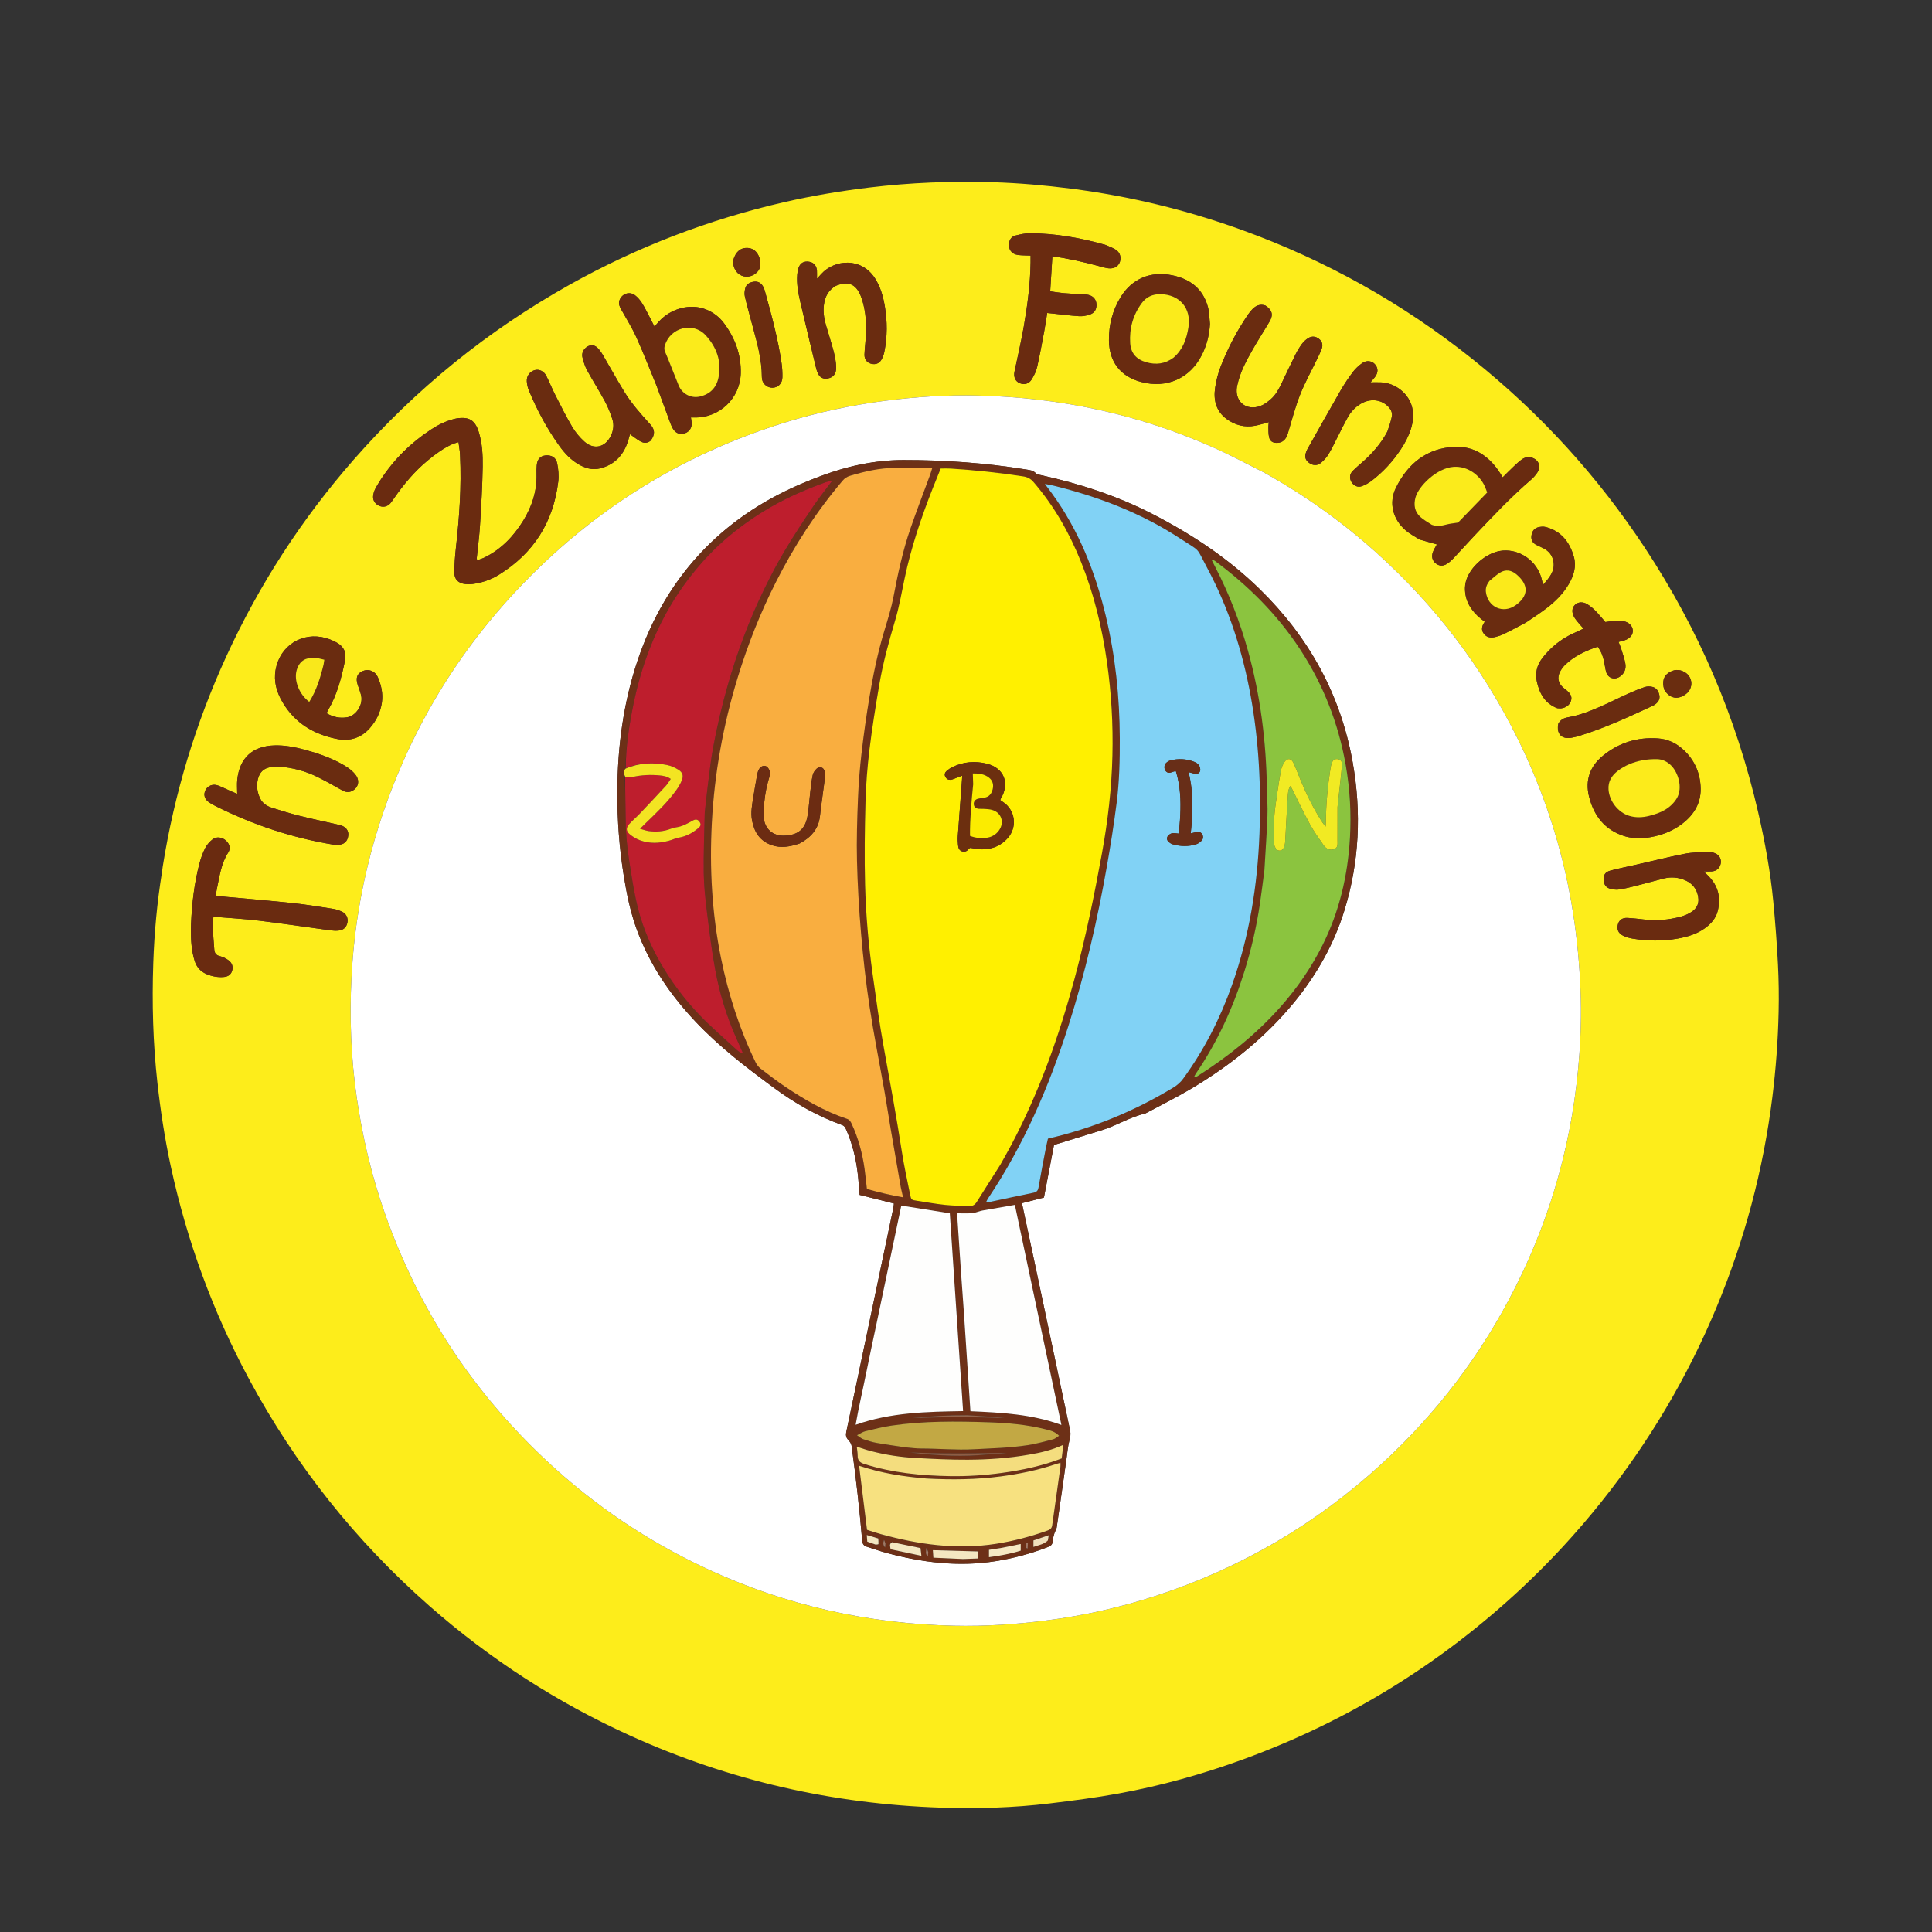 <svg version="1.1" id="Layer_1" xmlns="http://www.w3.org/2000/svg" xmlns:xlink="http://www.w3.org/1999/xlink" x="0px" y="0px" width="100%" viewBox="0 0 3334 3334" enable-background="new 0 0 3334 3334" xml:space="preserve">
<rect x="0" y="0" width="3334" height="3334" fill="#333333" stroke="none"/>
<path fill="#FDED1B" opacity="1" stroke="none" d=" M280.895,1494.942   C301.083,1368.716 337.579,1248.33 390.438,1132.922   C447.167,1009.067 520.506,895.889 610.236,793.433   C717.065,671.453 841.228,570.74 982.752,491.492   C1099.48,426.128 1223.126,378.72 1353.478,348.823   C1401.845,337.73 1450.734,329.587 1500.025,323.639   C1570.968,315.077 1642.144,312.244 1713.496,314.465   C1758.433,315.864 1803.205,319.797 1847.85,325.494   C1948.999,338.402 2047.469,362.261 2143.292,396.927   C2288.028,449.288 2420.578,523.542 2540.878,619.6   C2657.459,712.688 2756.935,821.436 2838.987,946.02   C2931.352,1086.262 2996.424,1238.247 3034.053,1401.938   C3045.772,1452.914 3055.202,1504.315 3060.19,1556.397   C3063.616,1592.178 3066.329,1628.056 3068.182,1663.951   C3069.589,1691.211 3069.927,1718.583 3069.344,1745.876   C3068.293,1795.165 3064.64,1844.287 3058.524,1893.26   C3042.873,2018.583 3010.705,2139.46 2962.192,2256.01   C2911.675,2377.372 2845.175,2489.284 2763.181,2592.024   C2720.69,2645.265 2674.608,2695.193 2624.805,2741.629   C2485.063,2871.927 2325.587,2970.206 2146.063,3035.802   C2075.559,3061.564 2003.449,3081.734 1929.626,3095.142   C1890.365,3102.272 1850.698,3107.4 1811.064,3112.18   C1748.773,3119.692 1686.138,3121.503 1623.475,3119.416   C1437.551,3113.226 1259.465,3072.767 1089.752,2996.159   C962.162,2938.566 845.813,2863.488 740.755,2771.068   C613.604,2659.213 509.817,2528.677 429.582,2379.465   C367.187,2263.428 322.406,2140.914 294.599,2012.2   C284.332,1964.674 276.995,1916.66 271.604,1868.307   C263.943,1799.595 262.136,1730.696 264.497,1661.714   C266.286,1609.453 271.075,1557.377 279.443,1505.695   C279.974,1502.413 280.269,1499.094 280.895,1494.942  M2180.181,814.806   C2152.453,801.015 2125.157,786.26 2096.923,773.597   C1966.678,715.184 1829.816,685.852 1687.295,682.559   C1633.938,681.326 1580.796,684.754 1527.84,691.578   C1468.922,699.171 1411.052,711.54 1354.361,729.169   C1174.185,785.199 1019.468,882.084 890.563,1019.857   C781.856,1136.04 703.52,1270.187 654.892,1421.677   C627.268,1507.734 611.176,1595.998 606.594,1686.17   C603.072,1755.476 605.599,1824.648 615.545,1893.51   C625.381,1961.601 641.096,2028.186 663.866,2093.083   C721.772,2258.124 814.643,2400.398 942.304,2519.947   C1025.204,2597.579 1118.268,2660.175 1221.318,2707.878   C1356.191,2770.312 1498.143,2802.131 1646.573,2805.472   C1699.945,2806.674 1753.071,2803.138 1806.015,2796.311   C1869.915,2788.071 1932.499,2774.015 1993.737,2754.1   C2140.408,2706.401 2270.632,2630.317 2384.266,2526.112   C2480.068,2438.259 2557.282,2336.146 2615.657,2219.975   C2679.103,2093.715 2715.385,1959.875 2725.513,1819.017   C2728.572,1776.473 2728.985,1733.845 2726.643,1691.167   C2724.267,1647.885 2719.689,1604.928 2712.42,1562.202   C2695.15,1460.69 2663.379,1363.897 2617.523,1271.804   C2557.124,1150.506 2476.307,1044.622 2375.524,953.998   C2316.053,900.522 2251.374,854.367 2180.181,814.806  M656.885,827.869   C653.636,833.296 650.01,838.542 647.27,844.215   C645.437,848.012 644.201,852.365 643.87,856.561   C643.271,864.139 648.168,870.607 655.546,873.351   C661.89,875.71 668.863,873.976 673.661,868.489   C676.063,865.741 678.058,862.628 680.148,859.617   C696.941,835.422 715.731,813.032 738.574,794.223   C751.479,783.596 764.88,773.754 780.117,766.707   C783.497,765.143 787.22,764.323 791.238,763.012   C792.133,769.417 792.876,774.343 793.489,779.286   C793.776,781.596 793.844,783.937 793.958,786.266   C796.546,839.347 792.725,892.127 786.833,944.837   C785.245,959.044 784.14,973.372 784.017,987.655   C783.912,999.84 791.003,1006.622 803.108,1007.852   C807.061,1008.254 811.144,1008.299 815.077,1007.798   C831.48,1005.711 846.958,1000.485 860.974,991.802   C920.913,954.673 954.994,900.772 963.383,830.924   C964.626,820.569 963.527,809.568 961.454,799.281   C959.414,789.163 951.015,784.789 940.962,785.996   C932.134,787.056 927.073,792.794 926.204,803.264   C925.791,808.235 925.784,813.259 925.91,818.251   C926.648,847.512 917.966,874.12 902.786,898.716   C886.216,925.566 864.994,947.746 836.336,961.952   C832.31,963.947 827.902,965.173 823.703,966.744   C823.07,965.103 822.583,964.475 822.641,963.901   C824.555,944.687 827.147,925.517 828.342,906.26   C830.425,872.705 832.4,839.109 832.954,805.506   C833.281,785.615 832.249,765.504 826.363,746.133   C820.028,725.29 809.728,718.776 788.292,722.045   C785.999,722.395 783.742,723.027 781.498,723.636   C767.85,727.338 755.38,733.657 743.645,741.361   C709.228,763.956 680.333,792.172 656.885,827.869  M1133.165,665.991   C1141.089,687.555 1148.958,709.139 1156.989,730.663   C1158.374,734.375 1160.026,738.125 1162.283,741.348   C1167.27,748.467 1174.725,750.513 1182.509,747.498   C1190.052,744.576 1194.317,737.636 1193.574,729.258   C1193.325,726.451 1192.763,723.673 1192.273,720.41   C1194.803,720.41 1196.438,720.374 1198.071,720.415   C1241.359,721.512 1277.139,687.619 1278.285,644.371   C1279.14,612.075 1268.454,583.536 1249.458,557.916   C1241.375,547.014 1230.775,538.955 1218.068,533.931   C1191.256,523.332 1157.747,532.063 1136.984,554.979   C1134.626,557.581 1132.288,560.2 1129.344,563.474   C1126.63,558.135 1124.588,553.989 1122.431,549.903   C1117.767,541.069 1113.478,531.994 1108.189,523.548   C1104.896,518.29 1100.7,513.141 1095.776,509.457   C1086.045,502.177 1073.075,506.918 1069,518.303   C1066.83,524.364 1069.327,529.237 1072.156,534.304   C1081.076,550.28 1090.868,565.881 1098.376,582.507   C1110.565,609.499 1121.21,637.189 1133.165,665.991  M2450.041,931.171   C2459.824,933.915 2469.607,936.659 2479.591,939.459   C2477.231,943.934 2474.12,948.342 2472.508,953.243   C2470.172,960.339 2471.359,967.102 2477.648,972.181   C2483.396,976.822 2490.089,977.401 2497.11,972.899   C2501.252,970.242 2505.009,966.791 2508.401,963.191   C2520.507,950.345 2532.237,937.146 2544.373,924.329   C2575.959,890.968 2607.459,857.518 2642.376,827.512   C2646.374,824.077 2649.901,819.878 2652.867,815.504   C2659.98,805.017 2655.22,793.12 2642.961,789.624   C2636.66,787.827 2630.903,789.386 2625.946,793.019   C2620.872,796.737 2616.263,801.129 2611.68,805.468   C2605.452,811.365 2599.442,817.492 2593.08,823.775   C2590.383,819.417 2588.288,815.621 2585.811,812.094   C2567.392,785.876 2542.565,769.676 2510.128,771.157   C2462.307,773.341 2429.439,800.109 2408.967,841.672   C2396.112,867.769 2403.542,895.932 2425.543,915.043   C2432.486,921.074 2440.92,925.389 2450.041,931.171  M577.273,1457.856   C579.271,1457.907 581.271,1458.058 583.265,1457.99   C593.805,1457.628 599.959,1451.917 601.021,1441.586   C601.861,1433.421 596.916,1426.857 587.798,1424.175   C585.247,1423.425 582.632,1422.89 580.036,1422.301   C558.957,1417.512 537.785,1413.098 516.826,1407.834   C501.034,1403.868 485.439,1399.055 469.902,1394.154   C461.188,1391.405 453.393,1386.865 449.085,1378.159   C444.371,1368.634 442.627,1358.479 444.322,1348.05   C446.142,1336.846 451.526,1327.737 463.247,1324.647   C468.938,1323.146 475.128,1322.423 480.982,1322.85   C504.782,1324.588 527.589,1330.597 548.944,1341.305   C562.916,1348.311 576.589,1355.937 590.175,1363.673   C596.575,1367.317 602.574,1368.076 608.951,1364.194   C619.08,1358.026 621.019,1346.416 613.258,1336.658   C606.271,1327.874 596.819,1322.145 587.117,1316.927   C567.662,1306.463 546.867,1299.472 525.611,1293.743   C508.514,1289.135 491.192,1285.808 473.41,1286.353   C435.679,1287.51 413.424,1308.048 409.445,1345.555   C408.62,1353.336 409.326,1361.279 409.326,1369.847   C406.405,1368.661 403.118,1367.42 399.907,1366.005   C391.992,1362.518 384.25,1358.59 376.181,1355.515   C367.589,1352.241 358.571,1355.811 354.766,1363.215   C350.629,1371.264 352.837,1379.232 361.071,1384.795   C364.643,1387.209 368.499,1389.245 372.363,1391.178   C436.779,1423.415 504.343,1446.061 577.273,1457.856  M329.696,1595.033   C329.637,1598.032 329.546,1601.03 329.526,1604.029   C329.405,1622.407 330.376,1640.638 335.992,1658.357   C339.446,1669.255 346.408,1676.783 356.852,1681.137   C365.895,1684.908 375.34,1686.694 385.152,1686.076   C393.476,1685.551 398.307,1682.132 400.449,1675.528   C402.685,1668.631 400.796,1661.75 394.194,1657.048   C389.939,1654.018 384.982,1651.315 379.954,1650.193   C373.21,1648.688 370.26,1645.026 369.791,1638.661   C368.815,1625.417 367.678,1612.177 367.094,1598.915   C366.852,1593.431 367.862,1587.892 368.335,1581.982   C395.318,1584.238 421.28,1585.622 447.031,1588.742   C487.996,1593.706 528.816,1599.869 569.714,1605.401   C574.309,1606.022 579.043,1606.268 583.659,1605.94   C592.536,1605.31 597.984,1600.243 599.535,1591.96   C601.021,1584.021 597.583,1576.734 589.761,1573.124   C584.979,1570.917 579.784,1569.155 574.595,1568.354   C551.24,1564.752 527.893,1560.89 504.408,1558.381   C466.006,1554.279 427.496,1551.18 389.038,1547.59   C383.537,1547.076 378.072,1546.18 372.345,1545.429   C373.002,1541.299 373.365,1537.998 374.068,1534.771   C378.796,1513.061 381.234,1490.723 393.755,1471.306   C398.461,1464.007 396.371,1456.668 389.906,1450.608   C383.677,1444.768 373.662,1443.151 366.958,1448.399   C361.87,1452.382 357.105,1457.64 354.202,1463.351   C349.867,1471.878 346.521,1481.101 344.113,1490.381   C335.381,1524.021 331.23,1558.365 329.696,1595.033  M1906.639,422.254   C1905.35,421.92 1904.056,421.603 1902.773,421.248   C1861.85,409.93 1820.248,402.856 1777.728,402.489   C1769.231,402.415 1760.578,404.435 1752.249,406.507   C1746.562,407.922 1742.691,412.155 1741.493,418.464   C1739.379,429.599 1745.229,438.471 1756.667,439.977   C1763.489,440.876 1770.453,440.698 1778.451,441.052   C1778.451,445.164 1778.503,449.092 1778.443,453.017   C1777.881,489.751 1773.108,526.086 1766.934,562.189   C1762.394,588.735 1756.123,614.985 1750.686,641.379   C1748.77,650.68 1752.364,658.336 1759.83,661.311   C1767.806,664.49 1775.773,662.382 1780.6,654.348   C1784.494,647.869 1788.037,640.745 1789.704,633.444   C1794.365,613.024 1798.085,592.385 1801.951,571.79   C1803.897,561.425 1805.353,550.967 1807.102,540.103   C1810.586,540.453 1813.188,540.706 1815.788,540.977   C1831.341,542.604 1846.868,544.636 1862.461,545.655   C1868.273,546.035 1874.454,544.739 1880.086,542.984   C1888.924,540.229 1892.728,533.663 1892.086,524.564   C1891.52,516.551 1886.353,510.733 1877.812,508.785   C1875.565,508.273 1873.193,508.267 1870.872,508.122   C1859.239,507.395 1847.586,506.91 1835.976,505.917   C1828.141,505.247 1820.366,503.875 1812.282,502.779   C1813.573,482.031 1814.8,462.327 1816.05,442.265   C1843.5,446.018 1869.397,452.011 1895.121,458.861   C1900.906,460.402 1906.687,462.213 1912.59,462.997   C1923.872,464.496 1932.34,458.162 1933.447,447.866   C1934.233,440.547 1931.151,434.54 1925.202,430.766   C1919.936,427.424 1913.868,425.346 1906.639,422.254  M659.129,1211.869   C661.104,1196.896 658.077,1182.656 652.187,1169.031   C647.386,1157.926 636.217,1153.582 625.774,1158.081   C616.055,1162.269 613.376,1170.198 617.489,1182.363   C619.513,1188.349 621.918,1194.264 623.278,1200.405   C626.768,1216.158 614.711,1235.053 599.209,1237.788   C586.753,1239.986 574.935,1237.402 563.57,1230.84   C564.478,1228.914 565.058,1227.379 565.88,1225.985   C581.668,1199.187 589.365,1169.599 595.425,1139.505   C598.109,1126.179 593.385,1115.872 581.537,1109.163   C575.513,1105.752 568.946,1102.946 562.286,1101.065   C521.741,1089.612 483.149,1114.139 475.68,1155.47   C471.969,1176.004 477.408,1194.52 487.604,1211.816   C508.974,1248.068 542.129,1267.661 582.435,1275.341   C603.986,1279.447 623.484,1273.333 638.396,1256.225   C649.107,1243.937 656.414,1229.911 659.129,1211.869  M2633.319,1074.246   C2644.828,1066.318 2656.648,1058.801 2667.77,1050.363   C2683.513,1038.418 2697.566,1024.659 2707.541,1007.344   C2715.93,992.782 2720.662,977.205 2715.85,960.454   C2708.609,935.245 2693.976,916.448 2667.492,909.465   C2663.273,908.353 2658.19,908.844 2653.905,910.031   C2646.693,912.029 2643.434,918.051 2642.7,925.105   C2641.972,932.106 2645.128,937.328 2651.558,940.421   C2655.457,942.297 2659.388,944.107 2663.257,946.042   C2672.837,950.831 2678.997,958.595 2680.747,969.015   C2683.546,985.682 2673.708,996.862 2662.815,1009.154   C2661.595,1004.209 2660.875,1001.019 2660.019,997.866   C2651.967,968.211 2623.363,947.743 2593.317,950.112   C2566.57,952.221 2536.231,977.647 2529.592,1003.679   C2528.696,1007.191 2528.109,1010.88 2528.062,1014.496   C2527.765,1036.95 2538.568,1053.813 2555.272,1067.596   C2557.492,1069.429 2559.832,1071.117 2562.2,1072.936   C2557.103,1080.065 2555.392,1086.877 2560.758,1093.76   C2565.965,1100.442 2573.213,1101.055 2580.705,1099.155   C2585.836,1097.854 2590.965,1096.121 2595.704,1093.787   C2607.942,1087.761 2619.962,1081.295 2633.319,1074.246  M1123.117,760.173   C1130.576,749.939 1130.516,741.686 1122.185,732.453   C1106.324,714.875 1090.4,697.284 1077.952,677.089   C1064.858,655.846 1052.876,633.921 1040.196,612.419   C1037.525,607.889 1034.455,603.343 1030.644,599.797   C1024.691,594.257 1016.867,594.795 1010.765,600.199   C1005.531,604.835 1003.63,610.949 1005.29,617.403   C1007.179,624.748 1009.441,632.247 1013.054,638.851   C1022.958,656.957 1034.09,674.395 1043.867,692.565   C1049.177,702.434 1053.438,713.027 1056.834,723.719   C1059.816,733.109 1058.586,742.866 1054.241,751.954   C1044.618,772.082 1024.795,776.863 1008.368,762.003   C1000.332,754.734 993.005,746.055 987.499,736.747   C976.841,718.729 967.51,699.91 958.005,681.231   C952.573,670.559 948.165,659.367 942.764,648.678   C938.622,640.481 930.484,636.787 922.998,638.711   C914.435,640.913 908.399,648.839 909.108,658.238   C909.503,663.471 910.644,668.884 912.645,673.721   C926.697,707.684 944.002,739.919 965.486,769.789   C974.284,782.022 984.521,793.001 997.644,800.809   C1009.442,807.828 1021.987,811.759 1035.814,808.203   C1061.007,801.724 1076.298,785.093 1083.87,760.729   C1084.998,757.1 1085.955,753.417 1087.116,749.318   C1093.346,753.676 1098.552,757.785 1104.205,761.14   C1109.884,764.511 1116.011,765.882 1123.117,760.173  M2183.287,527.037   C2174.639,524.188 2167.57,527.19 2161.548,533.242   C2158.749,536.055 2156.212,539.205 2153.966,542.483   C2134.688,570.605 2118.926,600.661 2106.569,632.371   C2102.018,644.048 2098.818,656.516 2096.959,668.917   C2093.766,690.215 2098.366,709.644 2116.843,723.126   C2131.423,733.766 2147.981,738.067 2165.957,734.668   C2173.715,733.201 2181.281,730.717 2189.607,728.518   C2189.32,731.307 2188.781,733.875 2188.849,736.427   C2189.007,742.363 2188.719,748.454 2189.974,754.184   C2191.573,761.494 2196.438,764.414 2203.954,764.288   C2212.884,764.139 2219.216,758.472 2222.166,748.772   C2229.028,726.201 2234.857,703.203 2243.484,681.315   C2251.994,659.72 2263.467,639.297 2273.561,618.321   C2276.15,612.94 2278.743,607.525 2280.794,601.928   C2283.198,595.365 2281.846,589.326 2276.216,584.865   C2270.414,580.266 2263.761,579.665 2257.573,583.493   C2253.438,586.051 2249.62,589.629 2246.705,593.531   C2242.545,599.099 2238.922,605.172 2235.811,611.401   C2227.635,627.77 2219.825,644.322 2211.939,660.835   C2207.035,671.106 2201.74,681.253 2193.096,688.805   C2187.682,693.535 2181.567,698.22 2174.934,700.663   C2150.217,709.766 2130.028,692.485 2134.671,666.834   C2134.848,665.855 2135.199,664.907 2135.407,663.932   C2140.059,642.117 2150.624,622.8 2161.438,603.696   C2170.779,587.194 2181.173,571.291 2190.789,554.938   C2197.606,543.344 2195.579,535.185 2183.287,527.037  M2840.384,1445.924   C2861.836,1443.145 2881.94,1436.49 2899.66,1423.913   C2921.208,1408.62 2935.17,1388.124 2934.784,1361.136   C2934.381,1332.944 2923.119,1308.736 2901.069,1290.429   C2889.513,1280.835 2875.837,1275.286 2860.915,1274.243   C2825.522,1271.77 2793.506,1281.771 2766.155,1304.12   C2743.991,1322.23 2735.058,1346.247 2742.181,1374.624   C2750.494,1407.745 2769.184,1432.087 2802.936,1442.831   C2814.588,1446.541 2826.507,1446.647 2840.384,1445.924  M2087.998,558.816   C2086.935,549.264 2087.06,539.393 2084.593,530.219   C2076.094,498.612 2054.227,481.499 2022.764,475.048   C1985.739,467.456 1953.263,480.795 1933.655,513.055   C1919.864,535.743 1913.417,560.639 1913.659,587.27   C1913.998,624.449 1933.513,649.75 1969.366,659.186   C2013.521,670.809 2053.586,653.023 2074.043,612.405   C2082.212,596.185 2086.824,578.875 2087.998,558.816  M1442.752,492.997   C1463.6,484.589 1476.693,489.842 1485.224,510.331   C1487.261,515.225 1488.76,520.388 1490.039,525.544   C1495.567,547.833 1495.311,570.42 1493.196,593.087   C1492.608,599.387 1491.948,605.698 1491.801,612.015   C1491.615,619.961 1495.996,625.713 1503.074,627.654   C1510.598,629.716 1517.238,627.459 1521.139,620.604   C1523.403,616.625 1525.093,612.1 1526.007,607.611   C1531.381,581.204 1531.362,554.683 1526.847,528.149   C1523.979,511.291 1519.367,495.079 1510.035,480.447   C1486.261,443.172 1439.569,447.928 1417.19,472.874   C1415.289,474.994 1413.35,477.081 1409.825,480.936   C1409.825,474.813 1410.036,470.943 1409.782,467.104   C1409.229,458.727 1404.251,453.04 1396.659,451.743   C1387.823,450.235 1381.418,453.387 1378.225,461.676   C1376.704,465.625 1376.07,470.047 1375.761,474.308   C1374.617,490.103 1377.422,505.553 1380.984,520.802   C1389.991,559.37 1399.325,597.862 1408.607,636.365   C1409.304,639.254 1410.397,642.108 1411.717,644.775   C1415.125,651.662 1420.658,654.401 1428.066,653.187   C1437.569,651.63 1443.256,645.343 1442.948,633.828   C1442.703,624.626 1440.912,615.306 1438.591,606.353   C1434.585,590.897 1429.519,575.718 1425.12,560.359   C1421.885,549.065 1420.251,537.514 1421.825,525.771   C1423.632,512.288 1429.192,500.949 1442.752,492.997  M2394.111,744.801   C2383.077,765.754 2367.64,783.081 2349.931,798.553   C2344.661,803.157 2339.31,807.698 2334.371,812.642   C2328.939,818.079 2328.369,825.356 2332.255,831.854   C2336.109,838.299 2343.092,841.6 2350.214,838.946   C2356.046,836.773 2361.771,833.654 2366.716,829.871   C2386.457,814.767 2403.183,796.731 2416.952,776.009   C2424.352,764.872 2430.685,753.21 2434.716,740.356   C2438.483,728.346 2439.766,716.121 2437.084,703.868   C2431.774,679.614 2408.09,660.653 2382.781,659.871   C2377.366,659.704 2371.942,659.847 2365.097,659.847   C2368.275,656.035 2370.414,653.59 2372.421,651.041   C2378.59,643.207 2378.598,635.041 2372.51,628.427   C2367.132,622.583 2358.121,621.338 2350.646,626.708   C2344.774,630.926 2339.146,635.993 2334.823,641.745   C2327.037,652.108 2319.724,662.929 2313.25,674.157   C2294.113,707.344 2275.476,740.82 2256.67,774.197   C2255.693,775.93 2254.821,777.75 2254.136,779.616   C2251.053,788.007 2252.332,793.336 2258.507,798.326   C2264.931,803.517 2273.09,804.171 2279.625,798.67   C2284.636,794.452 2289.276,789.331 2292.667,783.752   C2298.359,774.388 2302.935,764.344 2307.963,754.577   C2313.754,743.33 2319.242,731.915 2325.39,720.867   C2330.973,710.835 2338.604,702.459 2348.654,696.604   C2364.179,687.56 2381.929,689.038 2394.082,700.196   C2399.554,705.219 2403.264,711.414 2401.906,718.75   C2400.353,727.139 2397.242,735.24 2394.111,744.801  M2872.88,1515.627   C2884.276,1513.029 2895.471,1514.038 2906.239,1518.275   C2917.277,1522.619 2925.471,1530.064 2929.123,1541.765   C2933.819,1556.809 2929.678,1567.941 2915.919,1575.607   C2911.026,1578.333 2905.657,1580.49 2900.247,1581.945   C2879.474,1587.531 2858.36,1589.345 2836.916,1586.766   C2827.662,1585.653 2818.383,1584.639 2809.086,1584.039   C2800.048,1583.456 2794.317,1587.345 2792.138,1594.741   C2789.613,1603.316 2792.489,1610.645 2800.982,1614.691   C2806.018,1617.09 2811.587,1618.775 2817.098,1619.699   C2842.906,1624.027 2868.793,1624.333 2894.619,1619.773   C2911.461,1616.798 2927.734,1612.085 2941.89,1601.967   C2952.449,1594.421 2960.92,1585.042 2964.183,1572.183   C2970.042,1549.101 2965.057,1528.674 2948.036,1511.577   C2945.814,1509.345 2943.54,1507.166 2940.166,1503.862   C2945.885,1503.862 2949.849,1504.064 2953.786,1503.821   C2962.185,1503.302 2968.098,1497.865 2969.48,1489.7   C2970.724,1482.345 2966.773,1475.229 2959.147,1472.289   C2955.489,1470.878 2951.362,1469.697 2947.528,1469.906   C2933.943,1470.648 2920.146,1470.792 2906.881,1473.429   C2877.851,1479.2 2849.1,1486.371 2820.23,1492.946   C2806.608,1496.049 2792.853,1498.654 2779.384,1502.315   C2769.945,1504.881 2767.224,1509.449 2767.526,1518.264   C2767.833,1527.252 2771.793,1532.385 2780.935,1534.277   C2785.408,1535.203 2790.276,1535.604 2794.745,1534.881   C2803.915,1533.397 2812.995,1531.228 2822.006,1528.923   C2838.432,1524.72 2854.781,1520.213 2872.88,1515.627  M2687.746,1222.207   C2690.069,1222.247 2692.451,1222.641 2694.704,1222.263   C2702.459,1220.961 2708.486,1216.941 2710.991,1209.307   C2713.407,1201.944 2709.419,1196.503 2704.145,1191.892   C2701.892,1189.922 2699.386,1188.24 2697.161,1186.241   C2688.873,1178.794 2686.882,1169.168 2692.077,1159.212   C2694.198,1155.146 2697.002,1151.23 2700.239,1147.987   C2716.125,1132.07 2736.066,1123.368 2756.969,1115.961   C2763.096,1123.824 2766.097,1132.199 2768.004,1141.021   C2769.267,1146.867 2769.959,1152.846 2771.422,1158.635   C2774.321,1170.105 2785.737,1174.249 2795.526,1167.491   C2803.52,1161.971 2806.381,1153.756 2804.738,1144.751   C2803.083,1135.683 2799.831,1126.895 2797.101,1118.04   C2796.073,1114.703 2794.548,1111.52 2793.046,1107.757   C2797.308,1106.617 2800.505,1105.906 2803.61,1104.905   C2812.813,1101.937 2818.109,1095.407 2817.664,1087.776   C2817.226,1080.262 2811.038,1073.823 2801.921,1072.039   C2797.716,1071.216 2793.312,1070.75 2789.053,1071.015   C2782.795,1071.405 2776.587,1072.594 2770.33,1073.447   C2764.527,1066.813 2759.113,1060.048 2753.064,1053.909   C2748.904,1049.686 2744.19,1045.792 2739.139,1042.711   C2731.24,1037.894 2723.337,1038.67 2717.887,1043.784   C2712.569,1048.775 2711.86,1056.766 2716.537,1064.909   C2718.669,1068.621 2721.555,1071.925 2724.279,1075.268   C2726.755,1078.307 2729.474,1081.148 2732.68,1084.742   C2728.643,1086.655 2725.492,1088.278 2722.241,1089.666   C2707.759,1095.847 2694.153,1103.653 2682.257,1113.887   C2674.506,1120.555 2667.283,1128.125 2661.104,1136.263   C2652.293,1147.867 2648.903,1161.59 2652.067,1175.927   C2656.524,1196.121 2665.392,1213.555 2687.746,1222.207  M1297.825,559.364   C1305.948,589.51 1314.762,619.494 1314.74,651.186   C1314.733,661.304 1323.142,669.09 1332.614,669.105   C1342.441,669.121 1349.963,661.896 1350.157,651.268   C1350.303,643.321 1349.949,635.272 1348.817,627.412   C1342.692,584.88 1331.351,543.526 1319.932,502.203   C1319.144,499.351 1318.04,496.491 1316.552,493.945   C1313.025,487.91 1307.627,485.078 1300.61,486.156   C1293.564,487.238 1287.741,490.533 1285.981,497.847   C1284.926,502.237 1284.396,507.234 1285.394,511.55   C1288.984,527.064 1293.323,542.405 1297.825,559.364  M2689.052,1248.922   C2685.432,1266.321 2694.887,1276.24 2712.167,1273.028   C2716.742,1272.177 2721.301,1271.093 2725.747,1269.723   C2769.48,1256.25 2810.889,1237.087 2852.269,1217.862   C2853.77,1217.165 2855.209,1216.268 2856.534,1215.272   C2861.687,1211.398 2864.802,1206.364 2863.52,1199.773   C2862.173,1192.851 2858.577,1187.035 2851.35,1185.318   C2847.334,1184.364 2842.54,1184.258 2838.685,1185.539   C2828.927,1188.782 2819.361,1192.709 2809.977,1196.936   C2793.888,1204.184 2778.14,1212.198 2761.983,1219.284   C2743.986,1227.176 2725.638,1234.391 2706.176,1237.748   C2699.091,1238.97 2693.548,1241.385 2689.052,1248.922  M1265.074,449.799   C1265.209,452.108 1265.106,454.46 1265.521,456.717   C1267.741,468.788 1276.675,477.026 1287.788,477.418   C1298.905,477.811 1309.869,469.842 1311.754,459.998   C1314.104,447.724 1307.768,433.858 1297.663,429.534   C1295.568,428.638 1293.211,428.097 1290.936,427.927   C1278.308,426.983 1269.515,434.067 1265.074,449.799  M2871.938,1190.228   C2881.21,1205.583 2895.359,1208.323 2909.544,1197.511   C2922.628,1187.54 2921.471,1168.268 2907.24,1159.933   C2897.622,1154.299 2888.118,1155.112 2879.165,1161.284   C2870.594,1167.192 2868.161,1176.448 2871.938,1190.228  z"/>
<path fill="#FFFFFF" opacity="1" stroke="none" d=" M2180.814,815.182   C2251.374,854.367 2316.053,900.522 2375.524,953.998   C2476.307,1044.622 2557.124,1150.506 2617.523,1271.804   C2663.379,1363.897 2695.15,1460.69 2712.42,1562.202   C2719.689,1604.928 2724.267,1647.885 2726.643,1691.167   C2728.985,1733.845 2728.572,1776.473 2725.513,1819.017   C2715.385,1959.875 2679.103,2093.715 2615.657,2219.975   C2557.282,2336.146 2480.068,2438.259 2384.266,2526.112   C2270.632,2630.317 2140.408,2706.401 1993.737,2754.1   C1932.499,2774.015 1869.915,2788.071 1806.015,2796.311   C1753.071,2803.138 1699.945,2806.674 1646.573,2805.472   C1498.143,2802.131 1356.191,2770.312 1221.318,2707.878   C1118.268,2660.175 1025.204,2597.579 942.304,2519.947   C814.643,2400.398 721.772,2258.124 663.866,2093.083   C641.096,2028.186 625.381,1961.601 615.545,1893.51   C605.599,1824.648 603.072,1755.476 606.594,1686.17   C611.176,1595.998 627.268,1507.734 654.892,1421.677   C703.52,1270.187 781.856,1136.04 890.563,1019.857   C1019.468,882.084 1174.185,785.199 1354.361,729.169   C1411.052,711.54 1468.922,699.171 1527.84,691.578   C1580.796,684.754 1633.938,681.326 1687.295,682.559   C1829.816,685.852 1966.678,715.184 2096.923,773.597   C2125.157,786.26 2152.453,801.015 2180.814,815.182  M2233.896,1728.946   C2272.356,1681.686 2301.957,1629.514 2319.979,1571.179   C2345.844,1487.453 2349.548,1402.286 2334.435,1316.241   C2313.812,1198.825 2258.79,1099.701 2173.889,1016.642   C2119.056,962.998 2055.811,921.361 1987.869,886.513   C1927.354,855.476 1863.215,834.69 1796.953,820.071   C1793.748,819.364 1789.585,819.073 1787.728,816.957   C1783.225,811.825 1777.355,811.286 1771.556,810.345   C1701.022,798.9 1630.009,793.765 1558.562,793.862   C1533.822,793.895 1509.302,796.692 1485.274,801.475   C1452.285,808.042 1420.48,819.283 1389.351,832.137   C1324.568,858.888 1266.396,895.706 1217.063,945.868   C1162.304,1001.548 1124.394,1067.379 1099.816,1141.167   C1075.475,1214.243 1065.627,1289.562 1065.306,1366.335   C1065.103,1415.083 1068.709,1463.553 1076.456,1511.669   C1081.539,1543.24 1087.987,1574.523 1099.066,1604.677   C1121.027,1664.446 1156.025,1715.883 1199.333,1762.026   C1240.116,1805.478 1287.157,1841.645 1334.912,1876.786   C1371.216,1903.501 1410.174,1925.987 1452.841,1941.31   C1457.334,1942.923 1458.813,1946.05 1460.411,1949.728   C1470.712,1973.428 1476.893,1998.24 1480.005,2023.81   C1481.522,2036.272 1482.269,2048.828 1483.417,2061.952   C1503.21,2066.922 1522.829,2071.849 1542.631,2076.821   C1542.215,2079.969 1542.039,2082.634 1541.496,2085.221   C1528.653,2146.463 1515.766,2207.695 1502.897,2268.931   C1488.727,2336.357 1474.589,2403.79 1460.36,2471.204   C1459.246,2476.481 1459.938,2480.761 1463.838,2484.896   C1466.423,2487.636 1469.064,2491.329 1469.548,2494.886   C1473.32,2522.604 1476.815,2550.366 1479.921,2578.168   C1482.912,2604.942 1485.528,2631.762 1487.861,2658.601   C1488.38,2664.571 1490.73,2667.611 1496.24,2669.26   C1507.075,2672.504 1517.697,2676.502 1528.604,2679.464   C1590.912,2696.391 1653.947,2704.371 1718.36,2693.99   C1749.35,2688.995 1779.499,2680.908 1808.759,2669.487   C1813.598,2667.598 1816.356,2665.01 1816.638,2659.423   C1816.867,2654.896 1818.238,2650.371 1819.537,2645.973   C1820.536,2642.592 1822.97,2639.523 1823.468,2636.125   C1829.205,2596.913 1834.676,2557.663 1840.261,2518.429   C1841.856,2507.223 1842.754,2495.817 1845.603,2484.93   C1847.089,2479.255 1847.851,2474.382 1846.626,2468.616   C1827.527,2378.758 1808.653,2288.852 1789.667,2198.97   C1781.069,2158.264 1772.34,2117.585 1763.542,2076.29   C1776.08,2073.07 1788.846,2069.792 1801.48,2066.547   C1807.404,2035.599 1813.144,2005.611 1818.876,1975.667   C1821.154,1975.003 1822.733,1974.565 1824.299,1974.083   C1850.049,1966.162 1875.803,1958.257 1901.542,1950.303   C1927.093,1942.407 1949.955,1927.5 1976.276,1921.6   C2002.381,1907.59 2029.027,1894.49 2054.488,1879.393   C2122.035,1839.341 2182.891,1791.055 2233.896,1728.946  z"/>
<path fill="#6A2B10" opacity="1" stroke="none" d=" M657.296,827.272   C680.333,792.172 709.228,763.956 743.645,741.361   C755.38,733.657 767.85,727.338 781.498,723.636   C783.742,723.027 785.999,722.395 788.292,722.045   C809.728,718.776 820.028,725.29 826.363,746.133   C832.249,765.504 833.281,785.615 832.954,805.506   C832.4,839.109 830.425,872.705 828.342,906.26   C827.147,925.517 824.555,944.687 822.641,963.901   C822.583,964.475 823.07,965.103 823.703,966.744   C827.902,965.173 832.31,963.947 836.336,961.952   C864.994,947.746 886.216,925.566 902.786,898.716   C917.966,874.12 926.648,847.512 925.91,818.251   C925.784,813.259 925.791,808.235 926.204,803.264   C927.073,792.794 932.134,787.056 940.962,785.996   C951.015,784.789 959.414,789.163 961.454,799.281   C963.527,809.568 964.626,820.569 963.383,830.924   C954.994,900.772 920.913,954.673 860.974,991.802   C846.958,1000.485 831.48,1005.711 815.077,1007.798   C811.144,1008.299 807.061,1008.254 803.108,1007.852   C791.003,1006.622 783.912,999.84 784.017,987.655   C784.14,973.372 785.245,959.044 786.833,944.837   C792.725,892.127 796.546,839.347 793.958,786.266   C793.844,783.937 793.776,781.596 793.489,779.286   C792.876,774.343 792.133,769.417 791.238,763.012   C787.22,764.323 783.497,765.143 780.117,766.707   C764.88,773.754 751.479,783.596 738.574,794.223   C715.731,813.032 696.941,835.422 680.148,859.617   C678.058,862.628 676.063,865.741 673.661,868.489   C668.863,873.976 661.89,875.71 655.546,873.351   C648.168,870.607 643.271,864.139 643.87,856.561   C644.201,852.365 645.437,848.012 647.27,844.215   C650.01,838.542 653.636,833.296 657.296,827.272  z"/>
<path fill="#692B10" opacity="1" stroke="none" d=" M1132.836,665.287   C1121.21,637.189 1110.565,609.499 1098.376,582.507   C1090.868,565.881 1081.076,550.28 1072.156,534.304   C1069.327,529.237 1066.83,524.364 1069,518.303   C1073.075,506.918 1086.045,502.177 1095.776,509.457   C1100.7,513.141 1104.896,518.29 1108.189,523.548   C1113.478,531.994 1117.767,541.069 1122.431,549.903   C1124.588,553.989 1126.63,558.135 1129.344,563.474   C1132.288,560.2 1134.626,557.581 1136.984,554.979   C1157.747,532.063 1191.256,523.332 1218.068,533.931   C1230.775,538.955 1241.375,547.014 1249.458,557.916   C1268.454,583.536 1279.14,612.075 1278.285,644.371   C1277.139,687.619 1241.359,721.512 1198.071,720.415   C1196.438,720.374 1194.803,720.41 1192.273,720.41   C1192.763,723.673 1193.325,726.451 1193.574,729.258   C1194.317,737.636 1190.052,744.576 1182.509,747.498   C1174.725,750.513 1167.27,748.467 1162.283,741.348   C1160.026,738.125 1158.374,734.375 1156.989,730.663   C1148.958,709.139 1141.089,687.555 1132.836,665.287  M1158.162,632.768   C1162.486,643.555 1166.803,654.345 1171.134,665.129   C1176.903,679.495 1192.135,687.708 1207.267,684.415   C1225.016,680.552 1236.148,669.319 1239.804,651.906   C1245.722,623.714 1236.558,599.025 1217.705,578.552   C1195.922,554.897 1157.063,565.035 1147.361,595.861   C1146.088,599.908 1146.063,603.436 1147.813,607.365   C1151.323,615.247 1154.398,623.323 1158.162,632.768  z"/>
<path fill="#692B10" opacity="1" stroke="none" d=" M2449.356,930.83   C2440.92,925.389 2432.486,921.074 2425.543,915.043   C2403.542,895.932 2396.112,867.769 2408.967,841.672   C2429.439,800.109 2462.307,773.341 2510.128,771.157   C2542.565,769.676 2567.392,785.876 2585.811,812.094   C2588.288,815.621 2590.383,819.417 2593.08,823.775   C2599.442,817.492 2605.452,811.365 2611.68,805.468   C2616.263,801.129 2620.872,796.737 2625.946,793.019   C2630.903,789.386 2636.66,787.827 2642.961,789.624   C2655.22,793.12 2659.98,805.017 2652.867,815.504   C2649.901,819.878 2646.374,824.077 2642.376,827.512   C2607.459,857.518 2575.959,890.968 2544.373,924.329   C2532.237,937.146 2520.507,950.345 2508.401,963.191   C2505.009,966.791 2501.252,970.242 2497.11,972.899   C2490.089,977.401 2483.396,976.822 2477.648,972.181   C2471.359,967.102 2470.172,960.339 2472.508,953.243   C2474.12,948.342 2477.231,943.934 2479.591,939.459   C2469.607,936.659 2459.824,933.915 2449.356,930.83  M2471.712,905.883   C2479.97,908.832 2487.99,907.315 2496.174,905.137   C2502.13,903.551 2508.369,903.03 2516.125,901.767   C2531.877,885.507 2548.947,867.887 2566.4,849.87   C2564.898,846.018 2563.655,842.265 2562.006,838.7   C2553.323,819.922 2532.841,804.082 2508.56,805.64   C2479.71,807.491 2447.838,838.781 2442.603,858.715   C2439.355,871.079 2441.084,882.863 2450.817,891.813   C2456.579,897.112 2463.696,900.935 2471.712,905.883  z"/>
<path fill="#6A2C10" opacity="1" stroke="none" d=" M576.387,1457.793   C504.343,1446.061 436.779,1423.415 372.363,1391.178   C368.499,1389.245 364.643,1387.209 361.071,1384.795   C352.837,1379.232 350.629,1371.264 354.766,1363.215   C358.571,1355.811 367.589,1352.241 376.181,1355.515   C384.25,1358.59 391.992,1362.518 399.907,1366.005   C403.118,1367.42 406.405,1368.661 409.326,1369.847   C409.326,1361.279 408.62,1353.336 409.445,1345.555   C413.424,1308.048 435.679,1287.51 473.41,1286.353   C491.192,1285.808 508.514,1289.135 525.611,1293.743   C546.867,1299.472 567.662,1306.463 587.117,1316.927   C596.819,1322.145 606.271,1327.874 613.258,1336.658   C621.019,1346.416 619.08,1358.026 608.951,1364.194   C602.574,1368.076 596.575,1367.317 590.175,1363.673   C576.589,1355.937 562.916,1348.311 548.944,1341.305   C527.589,1330.597 504.782,1324.588 480.982,1322.85   C475.128,1322.423 468.938,1323.146 463.247,1324.647   C451.526,1327.737 446.142,1336.846 444.322,1348.05   C442.627,1358.479 444.371,1368.634 449.085,1378.159   C453.393,1386.865 461.188,1391.405 469.902,1394.154   C485.439,1399.055 501.034,1403.868 516.826,1407.834   C537.785,1413.098 558.957,1417.512 580.036,1422.301   C582.632,1422.89 585.247,1423.425 587.798,1424.175   C596.916,1426.857 601.861,1433.421 601.021,1441.586   C599.959,1451.917 593.805,1457.628 583.265,1457.99   C581.271,1458.058 579.271,1457.907 576.387,1457.793  z"/>
<path fill="#6A2B10" opacity="1" stroke="none" d=" M329.715,1594.042   C331.23,1558.365 335.381,1524.021 344.113,1490.381   C346.521,1481.101 349.867,1471.878 354.202,1463.351   C357.105,1457.64 361.87,1452.382 366.958,1448.399   C373.662,1443.151 383.677,1444.768 389.906,1450.608   C396.371,1456.668 398.461,1464.007 393.755,1471.306   C381.234,1490.723 378.796,1513.061 374.068,1534.771   C373.365,1537.998 373.002,1541.299 372.345,1545.429   C378.072,1546.18 383.537,1547.076 389.038,1547.59   C427.496,1551.18 466.006,1554.279 504.408,1558.381   C527.893,1560.89 551.24,1564.752 574.595,1568.354   C579.784,1569.155 584.979,1570.917 589.761,1573.124   C597.583,1576.734 601.021,1584.021 599.535,1591.96   C597.984,1600.243 592.536,1605.31 583.659,1605.94   C579.043,1606.268 574.309,1606.022 569.714,1605.401   C528.816,1599.869 487.996,1593.706 447.031,1588.742   C421.28,1585.622 395.318,1584.238 368.335,1581.982   C367.862,1587.892 366.852,1593.431 367.094,1598.915   C367.678,1612.177 368.815,1625.417 369.791,1638.661   C370.26,1645.026 373.21,1648.688 379.954,1650.193   C384.982,1651.315 389.939,1654.018 394.194,1657.048   C400.796,1661.75 402.685,1668.631 400.449,1675.528   C398.307,1682.132 393.476,1685.551 385.152,1686.076   C375.34,1686.694 365.895,1684.908 356.852,1681.137   C346.408,1676.783 339.446,1669.255 335.992,1658.357   C330.376,1640.638 329.405,1622.407 329.526,1604.029   C329.546,1601.03 329.637,1598.032 329.715,1594.042  z"/>
<path fill="#6A2B10" opacity="1" stroke="none" d=" M1907.397,422.482   C1913.868,425.346 1919.936,427.424 1925.202,430.766   C1931.151,434.54 1934.233,440.547 1933.447,447.866   C1932.34,458.162 1923.872,464.496 1912.59,462.997   C1906.687,462.213 1900.906,460.402 1895.121,458.861   C1869.397,452.011 1843.5,446.018 1816.05,442.265   C1814.8,462.327 1813.573,482.031 1812.282,502.779   C1820.366,503.875 1828.141,505.247 1835.976,505.917   C1847.586,506.91 1859.239,507.395 1870.872,508.122   C1873.193,508.267 1875.565,508.273 1877.812,508.785   C1886.353,510.733 1891.52,516.551 1892.086,524.564   C1892.728,533.663 1888.924,540.229 1880.086,542.984   C1874.454,544.739 1868.273,546.035 1862.461,545.655   C1846.868,544.636 1831.341,542.604 1815.788,540.977   C1813.188,540.706 1810.586,540.453 1807.102,540.103   C1805.353,550.967 1803.897,561.425 1801.951,571.79   C1798.085,592.385 1794.365,613.024 1789.704,633.444   C1788.037,640.745 1784.494,647.869 1780.6,654.348   C1775.773,662.382 1767.806,664.49 1759.83,661.311   C1752.364,658.336 1748.77,650.68 1750.686,641.379   C1756.123,614.985 1762.394,588.735 1766.934,562.189   C1773.108,526.086 1777.881,489.751 1778.443,453.017   C1778.503,449.092 1778.451,445.164 1778.451,441.052   C1770.453,440.698 1763.489,440.876 1756.667,439.977   C1745.229,438.471 1739.379,429.599 1741.493,418.464   C1742.691,412.155 1746.562,407.922 1752.249,406.507   C1760.578,404.435 1769.231,402.415 1777.728,402.489   C1820.248,402.856 1861.85,409.93 1902.773,421.248   C1904.056,421.603 1905.35,421.92 1907.397,422.482  z"/>
<path fill="#6A2C10" opacity="1" stroke="none" d=" M658.935,1212.719   C656.414,1229.911 649.107,1243.937 638.396,1256.225   C623.484,1273.333 603.986,1279.447 582.435,1275.341   C542.129,1267.661 508.974,1248.068 487.604,1211.816   C477.408,1194.52 471.969,1176.004 475.68,1155.47   C483.149,1114.139 521.741,1089.612 562.286,1101.065   C568.946,1102.946 575.513,1105.752 581.537,1109.163   C593.385,1115.872 598.109,1126.179 595.425,1139.505   C589.365,1169.599 581.668,1199.187 565.88,1225.985   C565.058,1227.379 564.478,1228.914 563.57,1230.84   C574.935,1237.402 586.753,1239.986 599.209,1237.788   C614.711,1235.053 626.768,1216.158 623.278,1200.405   C621.918,1194.264 619.513,1188.349 617.489,1182.363   C613.376,1170.198 616.055,1162.269 625.774,1158.081   C636.217,1153.582 647.386,1157.926 652.187,1169.031   C658.077,1182.656 661.104,1196.896 658.935,1212.719  M558.609,1145.816   C558.929,1143.65 559.248,1141.483 559.692,1138.477   C553.598,1137.219 548.151,1135.292 542.648,1135.115   C528.289,1134.654 516.808,1139.646 511.981,1156.447   C506.89,1174.169 516.102,1197.97 533.683,1211.227   C546.124,1191.497 552.807,1169.688 558.609,1145.816  z"/>
<path fill="#6A2C10" opacity="1" stroke="none" d=" M2632.694,1074.625   C2619.962,1081.295 2607.942,1087.761 2595.704,1093.787   C2590.965,1096.121 2585.836,1097.854 2580.705,1099.155   C2573.213,1101.055 2565.965,1100.442 2560.758,1093.76   C2555.392,1086.877 2557.103,1080.065 2562.2,1072.936   C2559.832,1071.117 2557.492,1069.429 2555.272,1067.596   C2538.568,1053.813 2527.765,1036.95 2528.062,1014.496   C2528.109,1010.88 2528.696,1007.191 2529.592,1003.679   C2536.231,977.647 2566.57,952.221 2593.317,950.112   C2623.363,947.743 2651.967,968.211 2660.019,997.866   C2660.875,1001.019 2661.595,1004.209 2662.815,1009.154   C2673.708,996.862 2683.546,985.682 2680.747,969.015   C2678.997,958.595 2672.837,950.831 2663.257,946.042   C2659.388,944.107 2655.457,942.297 2651.558,940.421   C2645.128,937.328 2641.972,932.106 2642.7,925.105   C2643.434,918.051 2646.693,912.029 2653.905,910.031   C2658.19,908.844 2663.273,908.353 2667.492,909.465   C2693.976,916.448 2708.609,935.245 2715.85,960.454   C2720.662,977.205 2715.93,992.782 2707.541,1007.344   C2697.566,1024.659 2683.513,1038.418 2667.77,1050.363   C2656.648,1058.801 2644.828,1066.318 2632.694,1074.625  M2569.731,1003.12   C2565.609,1008.624 2563.266,1014.659 2564.169,1021.673   C2567.557,1047.971 2593.995,1059.757 2615.39,1044.5   C2643.21,1024.662 2633.2,1004.065 2615.53,990.114   C2607.48,983.759 2598.281,982.533 2589.461,987.605   C2582.678,991.505 2576.869,997.102 2569.731,1003.12  z"/>
<path fill="#6A2C10" opacity="1" stroke="none" d=" M1122.535,760.717   C1116.011,765.882 1109.884,764.511 1104.205,761.14   C1098.552,757.785 1093.346,753.676 1087.116,749.318   C1085.955,753.417 1084.998,757.1 1083.87,760.729   C1076.298,785.093 1061.007,801.724 1035.814,808.203   C1021.987,811.759 1009.442,807.828 997.644,800.809   C984.521,793.001 974.284,782.022 965.486,769.789   C944.002,739.919 926.697,707.684 912.645,673.721   C910.644,668.884 909.503,663.471 909.108,658.238   C908.399,648.839 914.435,640.913 922.998,638.711   C930.484,636.787 938.622,640.481 942.764,648.678   C948.165,659.367 952.573,670.559 958.005,681.231   C967.51,699.91 976.841,718.729 987.499,736.747   C993.005,746.055 1000.332,754.734 1008.368,762.003   C1024.795,776.863 1044.618,772.082 1054.241,751.954   C1058.586,742.866 1059.816,733.109 1056.834,723.719   C1053.438,713.027 1049.177,702.434 1043.867,692.565   C1034.09,674.395 1022.958,656.957 1013.054,638.851   C1009.441,632.247 1007.179,624.748 1005.29,617.403   C1003.63,610.949 1005.531,604.835 1010.765,600.199   C1016.867,594.795 1024.691,594.257 1030.644,599.797   C1034.455,603.343 1037.525,607.889 1040.196,612.419   C1052.876,633.921 1064.858,655.846 1077.952,677.089   C1090.4,697.284 1106.324,714.875 1122.185,732.453   C1130.516,741.686 1130.576,749.939 1122.535,760.717  z"/>
<path fill="#6A2C10" opacity="1" stroke="none" d=" M2184.014,527.36   C2195.579,535.185 2197.606,543.344 2190.789,554.938   C2181.173,571.291 2170.779,587.194 2161.438,603.696   C2150.624,622.8 2140.059,642.117 2135.407,663.932   C2135.199,664.907 2134.848,665.855 2134.671,666.834   C2130.028,692.485 2150.217,709.766 2174.934,700.663   C2181.567,698.22 2187.682,693.535 2193.096,688.805   C2201.74,681.253 2207.035,671.106 2211.939,660.835   C2219.825,644.322 2227.635,627.77 2235.811,611.401   C2238.922,605.172 2242.545,599.099 2246.705,593.531   C2249.62,589.629 2253.438,586.051 2257.573,583.493   C2263.761,579.665 2270.414,580.266 2276.216,584.865   C2281.846,589.326 2283.198,595.365 2280.794,601.928   C2278.743,607.525 2276.15,612.94 2273.561,618.321   C2263.467,639.297 2251.994,659.72 2243.484,681.315   C2234.857,703.203 2229.028,726.201 2222.166,748.772   C2219.216,758.472 2212.884,764.139 2203.954,764.288   C2196.438,764.414 2191.573,761.494 2189.974,754.184   C2188.719,748.454 2189.007,742.363 2188.849,736.427   C2188.781,733.875 2189.32,731.307 2189.607,728.518   C2181.281,730.717 2173.715,733.201 2165.957,734.668   C2147.981,738.067 2131.423,733.766 2116.843,723.126   C2098.366,709.644 2093.766,690.215 2096.959,668.917   C2098.818,656.516 2102.018,644.048 2106.569,632.371   C2118.926,600.661 2134.688,570.605 2153.966,542.483   C2156.212,539.205 2158.749,536.055 2161.548,533.242   C2167.57,527.19 2174.639,524.188 2184.014,527.36  z"/>
<path fill="#6A2B10" opacity="1" stroke="none" d=" M2839.451,1445.985   C2826.507,1446.647 2814.588,1446.541 2802.936,1442.831   C2769.184,1432.087 2750.494,1407.745 2742.181,1374.624   C2735.058,1346.247 2743.991,1322.23 2766.155,1304.12   C2793.506,1281.771 2825.522,1271.77 2860.915,1274.243   C2875.837,1275.286 2889.513,1280.835 2901.069,1290.429   C2923.119,1308.736 2934.381,1332.944 2934.784,1361.136   C2935.17,1388.124 2921.208,1408.62 2899.66,1423.913   C2881.94,1436.49 2861.836,1443.145 2839.451,1445.985  M2894.22,1376.631   C2904.545,1358.278 2895.287,1332.527 2884.086,1321.223   C2877.224,1314.297 2868.892,1310.138 2859.263,1310.019   C2850.694,1309.913 2841.947,1310.446 2833.561,1312.117   C2818.455,1315.127 2804.198,1320.753 2791.825,1330.227   C2781.223,1338.346 2774.759,1348.624 2775.787,1362.682   C2777.246,1382.649 2792.323,1401.97 2811.391,1407.841   C2822.86,1411.372 2834.415,1410.832 2845.868,1407.953   C2864.968,1403.152 2882.542,1395.779 2894.22,1376.631  z"/>
<path fill="#692B10" opacity="1" stroke="none" d=" M2087.962,559.753   C2086.824,578.875 2082.212,596.185 2074.043,612.405   C2053.586,653.023 2013.521,670.809 1969.366,659.186   C1933.513,649.75 1913.998,624.449 1913.659,587.27   C1913.417,560.639 1919.864,535.743 1933.655,513.055   C1953.263,480.795 1985.739,467.456 2022.764,475.048   C2054.227,481.499 2076.094,498.612 2084.593,530.219   C2087.06,539.393 2086.935,549.264 2087.962,559.753  M2025.651,616.824   C2041.464,603.16 2047.608,584.804 2050.834,565.013   C2056.197,532.109 2035.746,508.055 2002.38,507.647   C1988.998,507.483 1978.091,512.48 1970.344,522.958   C1955.138,543.527 1948.63,567.069 1950.346,592.448   C1951.517,609.772 1961.306,620.358 1978.009,625.108   C1994.648,629.839 2010.281,628.203 2025.651,616.824  z"/>
<path fill="#6A2C10" opacity="1" stroke="none" d=" M1442.076,493.373   C1429.192,500.949 1423.632,512.288 1421.825,525.771   C1420.251,537.514 1421.885,549.065 1425.12,560.359   C1429.519,575.718 1434.585,590.897 1438.591,606.353   C1440.912,615.306 1442.703,624.626 1442.948,633.828   C1443.256,645.343 1437.569,651.63 1428.066,653.187   C1420.658,654.401 1415.125,651.662 1411.717,644.775   C1410.397,642.108 1409.304,639.254 1408.607,636.365   C1399.325,597.862 1389.991,559.37 1380.984,520.802   C1377.422,505.553 1374.617,490.103 1375.761,474.308   C1376.07,470.047 1376.704,465.625 1378.225,461.676   C1381.418,453.387 1387.823,450.235 1396.659,451.743   C1404.251,453.04 1409.229,458.727 1409.782,467.104   C1410.036,470.943 1409.825,474.813 1409.825,480.936   C1413.35,477.081 1415.289,474.994 1417.19,472.874   C1439.569,447.928 1486.261,443.172 1510.035,480.447   C1519.367,495.079 1523.979,511.291 1526.847,528.149   C1531.362,554.683 1531.381,581.204 1526.007,607.611   C1525.093,612.1 1523.403,616.625 1521.139,620.604   C1517.238,627.459 1510.598,629.716 1503.074,627.654   C1495.996,625.713 1491.615,619.961 1491.801,612.015   C1491.948,605.698 1492.608,599.387 1493.196,593.087   C1495.311,570.42 1495.567,547.833 1490.039,525.544   C1488.76,520.388 1487.261,515.225 1485.224,510.331   C1476.693,489.842 1463.6,484.589 1442.076,493.373  z"/>
<path fill="#6A2C10" opacity="1" stroke="none" d=" M2394.46,744.133   C2397.242,735.24 2400.353,727.139 2401.906,718.75   C2403.264,711.414 2399.554,705.219 2394.082,700.196   C2381.929,689.038 2364.179,687.56 2348.654,696.604   C2338.604,702.459 2330.973,710.835 2325.39,720.867   C2319.242,731.915 2313.754,743.33 2307.963,754.577   C2302.935,764.344 2298.359,774.388 2292.667,783.752   C2289.276,789.331 2284.636,794.452 2279.625,798.67   C2273.09,804.171 2264.931,803.517 2258.507,798.326   C2252.332,793.336 2251.053,788.007 2254.136,779.616   C2254.821,777.75 2255.693,775.93 2256.67,774.197   C2275.476,740.82 2294.113,707.344 2313.25,674.157   C2319.724,662.929 2327.037,652.108 2334.823,641.745   C2339.146,635.993 2344.774,630.926 2350.646,626.708   C2358.121,621.338 2367.132,622.583 2372.51,628.427   C2378.598,635.041 2378.59,643.207 2372.421,651.041   C2370.414,653.59 2368.275,656.035 2365.097,659.847   C2371.942,659.847 2377.366,659.704 2382.781,659.871   C2408.09,660.653 2431.774,679.614 2437.084,703.868   C2439.766,716.121 2438.483,728.346 2434.716,740.356   C2430.685,753.21 2424.352,764.872 2416.952,776.009   C2403.183,796.731 2386.457,814.767 2366.716,829.871   C2361.771,833.654 2356.046,836.773 2350.214,838.946   C2343.092,841.6 2336.109,838.299 2332.255,831.854   C2328.369,825.356 2328.939,818.079 2334.371,812.642   C2339.31,807.698 2344.661,803.157 2349.931,798.553   C2367.64,783.081 2383.077,765.754 2394.46,744.133  z"/>
<path fill="#6A2B10" opacity="1" stroke="none" d=" M2872.021,1515.73   C2854.781,1520.213 2838.432,1524.72 2822.006,1528.923   C2812.995,1531.228 2803.915,1533.397 2794.745,1534.881   C2790.276,1535.604 2785.408,1535.203 2780.935,1534.277   C2771.793,1532.385 2767.833,1527.252 2767.526,1518.264   C2767.224,1509.449 2769.945,1504.881 2779.384,1502.315   C2792.853,1498.654 2806.608,1496.049 2820.23,1492.946   C2849.1,1486.371 2877.851,1479.2 2906.881,1473.429   C2920.146,1470.792 2933.943,1470.648 2947.528,1469.906   C2951.362,1469.697 2955.489,1470.878 2959.147,1472.289   C2966.773,1475.229 2970.724,1482.345 2969.48,1489.7   C2968.098,1497.865 2962.185,1503.302 2953.786,1503.821   C2949.849,1504.064 2945.885,1503.862 2940.166,1503.862   C2943.54,1507.166 2945.814,1509.345 2948.036,1511.577   C2965.057,1528.674 2970.042,1549.101 2964.183,1572.183   C2960.92,1585.042 2952.449,1594.421 2941.89,1601.967   C2927.734,1612.085 2911.461,1616.798 2894.619,1619.773   C2868.793,1624.333 2842.906,1624.027 2817.098,1619.699   C2811.587,1618.775 2806.018,1617.09 2800.982,1614.691   C2792.489,1610.645 2789.613,1603.316 2792.138,1594.741   C2794.317,1587.345 2800.048,1583.456 2809.086,1584.039   C2818.383,1584.639 2827.662,1585.653 2836.916,1586.766   C2858.36,1589.345 2879.474,1587.531 2900.247,1581.945   C2905.657,1580.49 2911.026,1578.333 2915.919,1575.607   C2929.678,1567.941 2933.819,1556.809 2929.123,1541.765   C2925.471,1530.064 2917.277,1522.619 2906.239,1518.275   C2895.471,1514.038 2884.276,1513.029 2872.021,1515.73  z"/>
<path fill="#692B10" opacity="1" stroke="none" d=" M2686.933,1222.077   C2665.392,1213.555 2656.524,1196.121 2652.067,1175.927   C2648.903,1161.59 2652.293,1147.867 2661.104,1136.263   C2667.283,1128.125 2674.506,1120.555 2682.257,1113.887   C2694.153,1103.653 2707.759,1095.847 2722.241,1089.666   C2725.492,1088.278 2728.643,1086.655 2732.68,1084.742   C2729.474,1081.148 2726.755,1078.307 2724.279,1075.268   C2721.555,1071.925 2718.669,1068.621 2716.537,1064.909   C2711.86,1056.766 2712.569,1048.775 2717.887,1043.784   C2723.337,1038.67 2731.24,1037.894 2739.139,1042.711   C2744.19,1045.792 2748.904,1049.686 2753.064,1053.909   C2759.113,1060.048 2764.527,1066.813 2770.33,1073.447   C2776.587,1072.594 2782.795,1071.405 2789.053,1071.015   C2793.312,1070.75 2797.716,1071.216 2801.921,1072.039   C2811.038,1073.823 2817.226,1080.262 2817.664,1087.776   C2818.109,1095.407 2812.813,1101.937 2803.61,1104.905   C2800.505,1105.906 2797.308,1106.617 2793.046,1107.757   C2794.548,1111.52 2796.073,1114.703 2797.101,1118.04   C2799.831,1126.895 2803.083,1135.683 2804.738,1144.751   C2806.381,1153.756 2803.52,1161.971 2795.526,1167.491   C2785.737,1174.249 2774.321,1170.105 2771.422,1158.635   C2769.959,1152.846 2769.267,1146.867 2768.004,1141.021   C2766.097,1132.199 2763.096,1123.824 2756.969,1115.961   C2736.066,1123.368 2716.125,1132.07 2700.239,1147.987   C2697.002,1151.23 2694.198,1155.146 2692.077,1159.212   C2686.882,1169.168 2688.873,1178.794 2697.161,1186.241   C2699.386,1188.24 2701.892,1189.922 2704.145,1191.892   C2709.419,1196.503 2713.407,1201.944 2710.991,1209.307   C2708.486,1216.941 2702.459,1220.961 2694.704,1222.263   C2692.451,1222.641 2690.069,1222.247 2686.933,1222.077  z"/>
<path fill="#6A2C10" opacity="1" stroke="none" d=" M1297.602,558.587   C1293.323,542.405 1288.984,527.064 1285.394,511.55   C1284.396,507.234 1284.926,502.237 1285.981,497.847   C1287.741,490.533 1293.564,487.238 1300.61,486.156   C1307.627,485.078 1313.025,487.91 1316.552,493.945   C1318.04,496.491 1319.144,499.351 1319.932,502.203   C1331.351,543.526 1342.692,584.88 1348.817,627.412   C1349.949,635.272 1350.303,643.321 1350.157,651.268   C1349.963,661.896 1342.441,669.121 1332.614,669.105   C1323.142,669.09 1314.733,661.304 1314.74,651.186   C1314.762,619.494 1305.948,589.51 1297.602,558.587  z"/>
<path fill="#6A2C10" opacity="1" stroke="none" d=" M2689.422,1248.22   C2693.548,1241.385 2699.091,1238.97 2706.176,1237.748   C2725.638,1234.391 2743.986,1227.176 2761.983,1219.284   C2778.14,1212.198 2793.888,1204.184 2809.977,1196.936   C2819.361,1192.709 2828.927,1188.782 2838.685,1185.539   C2842.54,1184.258 2847.334,1184.364 2851.35,1185.318   C2858.577,1187.035 2862.173,1192.851 2863.52,1199.773   C2864.802,1206.364 2861.687,1211.398 2856.534,1215.272   C2855.209,1216.268 2853.77,1217.165 2852.269,1217.862   C2810.889,1237.087 2769.48,1256.25 2725.747,1269.723   C2721.301,1271.093 2716.742,1272.177 2712.167,1273.028   C2694.887,1276.24 2685.432,1266.321 2689.422,1248.22  z"/>
<path fill="#6B2D10" opacity="1" stroke="none" d=" M1265.237,449.048   C1269.515,434.067 1278.308,426.983 1290.936,427.927   C1293.211,428.097 1295.568,428.638 1297.663,429.534   C1307.768,433.858 1314.104,447.724 1311.754,459.998   C1309.869,469.842 1298.905,477.811 1287.788,477.418   C1276.675,477.026 1267.741,468.788 1265.521,456.717   C1265.106,454.46 1265.209,452.108 1265.237,449.048  z"/>
<path fill="#6A2D10" opacity="1" stroke="none" d=" M2871.636,1189.493   C2868.161,1176.448 2870.594,1167.192 2879.165,1161.284   C2888.118,1155.112 2897.622,1154.299 2907.24,1159.933   C2921.471,1168.268 2922.628,1187.54 2909.544,1197.511   C2895.359,1208.323 2881.21,1205.583 2871.636,1189.493  z"/>
<path fill="#6D3017" opacity="1" stroke="none" d=" M2233.438,1729.486   C2182.891,1791.055 2122.035,1839.341 2054.488,1879.393   C2029.027,1894.49 2002.381,1907.59 1976.276,1921.6   C1949.955,1927.5 1927.093,1942.407 1901.542,1950.303   C1875.803,1958.257 1850.049,1966.162 1824.299,1974.083   C1822.733,1974.565 1821.154,1975.003 1818.876,1975.667   C1813.144,2005.611 1807.404,2035.599 1801.48,2066.547   C1788.846,2069.792 1776.08,2073.07 1763.542,2076.29   C1772.34,2117.585 1781.069,2158.264 1789.667,2198.97   C1808.653,2288.852 1827.527,2378.758 1846.626,2468.616   C1847.851,2474.382 1847.089,2479.255 1845.603,2484.93   C1842.754,2495.817 1841.856,2507.223 1840.261,2518.429   C1834.676,2557.663 1829.205,2596.913 1823.468,2636.125   C1822.97,2639.523 1820.536,2642.592 1819.537,2645.973   C1818.238,2650.371 1816.867,2654.896 1816.638,2659.423   C1816.356,2665.01 1813.598,2667.598 1808.759,2669.487   C1779.499,2680.908 1749.35,2688.995 1718.36,2693.99   C1653.947,2704.371 1590.912,2696.391 1528.604,2679.464   C1517.697,2676.502 1507.075,2672.504 1496.24,2669.26   C1490.73,2667.611 1488.38,2664.571 1487.861,2658.601   C1485.528,2631.762 1482.912,2604.942 1479.921,2578.168   C1476.815,2550.366 1473.32,2522.604 1469.548,2494.886   C1469.064,2491.329 1466.423,2487.636 1463.838,2484.896   C1459.938,2480.761 1459.246,2476.481 1460.36,2471.204   C1474.589,2403.79 1488.727,2336.357 1502.897,2268.931   C1515.766,2207.695 1528.653,2146.463 1541.496,2085.221   C1542.039,2082.634 1542.215,2079.969 1542.631,2076.821   C1522.829,2071.849 1503.21,2066.922 1483.417,2061.952   C1482.269,2048.828 1481.522,2036.272 1480.005,2023.81   C1476.893,1998.24 1470.712,1973.428 1460.411,1949.728   C1458.813,1946.05 1457.334,1942.923 1452.841,1941.31   C1410.174,1925.987 1371.216,1903.501 1334.912,1876.786   C1287.157,1841.645 1240.116,1805.478 1199.333,1762.026   C1156.025,1715.883 1121.027,1664.446 1099.066,1604.677   C1087.987,1574.523 1081.539,1543.24 1076.456,1511.669   C1068.709,1463.553 1065.103,1415.083 1065.306,1366.335   C1065.627,1289.562 1075.475,1214.243 1099.816,1141.167   C1124.394,1067.379 1162.304,1001.548 1217.063,945.868   C1266.396,895.706 1324.568,858.888 1389.351,832.137   C1420.48,819.283 1452.285,808.042 1485.274,801.475   C1509.302,796.692 1533.822,793.895 1558.562,793.862   C1630.009,793.765 1701.022,798.9 1771.556,810.345   C1777.355,811.286 1783.225,811.825 1787.728,816.957   C1789.585,819.073 1793.748,819.364 1796.953,820.071   C1863.215,834.69 1927.354,855.476 1987.869,886.513   C2055.811,921.361 2119.056,962.998 2173.889,1016.642   C2258.79,1099.701 2313.812,1198.825 2334.435,1316.241   C2349.548,1402.286 2345.844,1487.453 2319.979,1571.179   C2301.957,1629.514 2272.356,1681.686 2233.438,1729.486  M1434.417,829.909   C1431.199,830.647 1427.868,831.065 1424.782,832.171   C1387.451,845.542 1351.306,861.562 1317.533,882.432   C1289.219,899.928 1262.57,919.758 1238.359,942.708   C1216.097,963.811 1196.36,987.053 1178.529,1012.03   C1155.209,1044.697 1136.674,1079.863 1122.008,1117.13   C1109.335,1149.336 1099.741,1182.481 1092.89,1216.385   C1085.595,1252.49 1079.974,1288.826 1079.159,1326.986   C1075.158,1331.11 1076.407,1335.591 1078.141,1341.969   C1078.71,1367.226 1079.528,1392.481 1079.777,1417.741   C1080.008,1441.033 1082.51,1464.1 1086.019,1487.052   C1089.371,1508.978 1092.824,1530.928 1097.409,1552.619   C1105.438,1590.602 1119.591,1626.301 1138.864,1660.093   C1157.921,1693.505 1180.75,1724.12 1207.271,1751.735   C1226.589,1771.851 1247.774,1790.188 1268.387,1809.034   C1271.95,1812.292 1275.643,1816.172 1282.244,1817.778   C1277.727,1807.554 1273.86,1798.804 1269.996,1790.054   C1253.688,1753.118 1241.962,1714.637 1234.56,1675.09   C1228.29,1641.595 1224.159,1607.67 1219.971,1573.825   C1217.206,1551.476 1214.733,1528.95 1214.421,1506.471   C1213.946,1472.234 1215.455,1437.969 1216.124,1403.716   C1216.137,1403.05 1216.143,1402.381 1216.217,1401.72   C1218.1,1384.935 1219.776,1368.122 1221.936,1351.373   C1224.605,1330.678 1226.923,1309.894 1230.743,1289.401   C1237.368,1253.864 1245.575,1218.682 1255.48,1183.855   C1271.802,1126.462 1292.494,1070.773 1318.566,1017.147   C1329.469,994.72 1340.972,972.491 1353.732,951.084   C1369.377,924.836 1386.256,899.295 1403.318,873.93   C1413.494,858.802 1425.043,844.599 1436.544,829.776   C1436.37,829.86 1436.197,829.944 1434.417,829.909  M1726.485,2009.429   C1732.95,1997.779 1739.634,1986.244 1745.844,1974.46   C1793.437,1884.149 1827.345,1788.615 1853.932,1690.312   C1873.411,1618.289 1888.373,1545.277 1901.736,1471.907   C1911.839,1416.444 1918.3,1360.6 1919.667,1304.23   C1920.977,1250.183 1917.896,1196.376 1910.327,1142.81   C1901.956,1083.565 1888.003,1025.783 1865.73,970.177   C1845.525,919.731 1819.048,872.975 1783.337,831.68   C1778.4,825.971 1772.897,823.219 1765.616,822.087   C1724.125,815.634 1682.413,811.338 1640.531,808.604   C1634.966,808.241 1629.357,808.554 1623.312,808.554   C1618.964,819.311 1614.669,829.744 1610.52,840.236   C1590.05,892.004 1572.229,944.591 1560.838,999.212   C1555.881,1022.978 1551.74,1047.036 1544.823,1070.245   C1533.78,1107.301 1523.607,1144.516 1517.162,1182.62   C1510.946,1219.364 1504.935,1256.185 1500.458,1293.168   C1496.82,1323.22 1494.384,1353.531 1493.562,1383.784   C1492.27,1431.389 1491.606,1479.073 1492.848,1526.666   C1494.193,1578.26 1498.708,1629.747 1505.853,1680.905   C1511.791,1723.421 1517.553,1766.005 1525.232,1808.225   C1536.072,1867.819 1547.012,1927.377 1556.288,1987.245   C1560.106,2011.89 1565.47,2036.303 1570.42,2060.763   C1572.432,2070.71 1572.776,2070.671 1582.389,2072.133   C1598.511,2074.585 1614.583,2077.544 1630.785,2079.248   C1644.655,2080.706 1658.675,2080.76 1672.633,2081.321   C1678.389,2081.552 1682.466,2079.114 1685.652,2073.997   C1698.854,2052.793 1712.398,2031.801 1726.485,2009.429  M1709.108,2073.961   C1733.843,2068.698 1758.552,2063.311 1783.333,2058.271   C1788.682,2057.183 1791.13,2054.917 1792.088,2049.334   C1795.859,2027.354 1800.137,2005.46 1804.324,1983.552   C1805.553,1977.124 1807.101,1970.755 1808.381,1964.914   C1886.071,1946.957 1957.776,1917.39 2024.949,1876.658   C2031.617,1872.615 2037.135,1867.786 2041.772,1861.439   C2078.014,1811.823 2105.553,1757.707 2126.057,1699.897   C2156.054,1615.323 2170.084,1527.758 2173.46,1438.452   C2176.475,1358.702 2172.566,1279.242 2158.193,1200.538   C2144.164,1123.716 2120.575,1050.043 2083.738,981.036   C2062.887,941.977 2073.831,953.676 2035.651,928.712   C1968.859,885.042 1895.3,857.126 1818.145,838.087   C1813.845,837.026 1809.449,836.352 1803.109,835.106   C1807.988,841.667 1811.57,846.402 1815.067,851.2   C1861.335,914.675 1889.728,986.071 1907.958,1061.876   C1924.702,1131.506 1932.096,1202.252 1932.381,1273.812   C1932.53,1311.168 1931.668,1348.523 1926.939,1385.565   C1922.261,1422.201 1916.505,1458.73 1910.08,1495.104   C1893.622,1588.285 1872.413,1680.376 1843.61,1770.579   C1810.029,1875.745 1766.443,1976.307 1704.781,2068.417   C1703.729,2069.988 1703.018,2071.787 1701.799,2074.159   C1704.276,2074.159 1705.871,2074.159 1709.108,2073.961  M1554.385,2048.543   C1548.715,2015.764 1542.974,1982.997 1537.399,1950.202   C1533.665,1928.234 1530.375,1906.189 1526.519,1884.243   C1517.882,1835.095 1508.027,1786.137 1500.546,1736.816   C1494.213,1695.065 1489.558,1652.996 1485.929,1610.915   C1482.327,1569.147 1479.927,1527.213 1478.881,1485.305   C1477.992,1449.707 1479.182,1414.018 1480.586,1378.414   C1481.623,1352.156 1483.72,1325.88 1486.734,1299.772   C1490.432,1267.727 1494.973,1235.749 1500.249,1203.924   C1506.78,1164.529 1514.87,1125.437 1526.503,1087.136   C1532.299,1068.052 1538.284,1048.884 1541.999,1029.339   C1549.527,989.724 1557.944,950.369 1571.094,912.232   C1581.724,881.403 1593.503,850.969 1604.724,820.342   C1606.12,816.533 1607.217,812.614 1608.879,807.411   C1586.186,807.411 1565.265,807.322 1544.346,807.434   C1517.78,807.576 1492.218,813.472 1466.927,821.037   C1461.57,822.639 1457.544,825.345 1453.931,829.615   C1408.502,883.29 1370.59,941.923 1338.881,1004.573   C1312.211,1057.268 1290.546,1112.005 1273.229,1168.499   C1248.135,1250.366 1232.928,1334.051 1228.42,1419.473   C1224.282,1497.875 1228.496,1575.916 1244.149,1653.086   C1256.846,1715.684 1276.197,1776.084 1304.117,1833.609   C1306.06,1837.612 1309.183,1841.492 1312.703,1844.199   C1326.691,1854.958 1340.683,1865.787 1355.356,1875.567   C1388.678,1897.777 1423.154,1917.967 1461.422,1930.689   C1466.261,1932.298 1468.076,1935.788 1469.899,1939.743   C1481.276,1964.431 1488.257,1990.386 1491.984,2017.237   C1493.576,2028.701 1494.677,2040.233 1496.016,2051.86   C1516.744,2057.457 1536.802,2062.624 1558.395,2066.183   C1556.948,2059.804 1555.856,2054.987 1554.385,2048.543  M2181.881,1502.732   C2179.308,1521.835 2176.936,1540.967 2174.121,1560.034   C2168.279,1599.591 2159.246,1638.451 2147.335,1676.605   C2127.766,1739.285 2100.681,1798.434 2063.545,1852.786   C2062.223,1854.72 2061.341,1856.954 2060.253,1859.048   C2063.207,1858.939 2064.931,1858.049 2066.56,1857.012   C2119.354,1823.392 2167.894,1784.699 2209.58,1737.729   C2238.265,1705.408 2262.61,1670.147 2282.019,1631.563   C2311.334,1573.287 2325.853,1511.015 2329.576,1446.262   C2332.006,1403.979 2329.618,1361.797 2322.257,1319.926   C2309.631,1248.098 2283.576,1181.632 2243.668,1120.651   C2204.166,1060.29 2153.863,1010.25 2096.028,967.523   C2095.155,966.878 2093.918,966.727 2090.543,965.521   C2093.473,971.322 2095.331,975.082 2097.26,978.806   C2121.088,1024.805 2139.627,1072.905 2153.528,1122.749   C2175.1,1200.1 2184.86,1279.141 2186.257,1359.316   C2186.541,1375.624 2187.802,1391.961 2187.177,1408.229   C2185.989,1439.141 2183.763,1470.012 2181.881,1502.732  M1512.597,2283.855   C1506.53,2312.824 1500.27,2341.754 1494.45,2370.773   C1488.621,2399.839 1481.702,2428.707 1476.54,2458.727   C1537.313,2437.304 1599.197,2436.177 1661.973,2435.137   C1654.309,2320.892 1646.68,2207.148 1639.072,2093.742   C1610.977,2089.274 1583.57,2084.915 1555.364,2080.429   C1541.287,2147.595 1527.179,2214.909 1512.597,2283.855  M1663.522,2267.381   C1667.221,2323.379 1670.92,2379.377 1674.616,2435.323   C1728.142,2437.666 1780.225,2440.254 1831.631,2458.992   C1804.646,2331.387 1777.981,2205.293 1751.315,2079.198   C1732.37,2082.491 1713.704,2085.723 1695.046,2089   C1693.422,2089.285 1691.852,2089.875 1690.25,2090.297   C1685.868,2091.452 1681.529,2093.296 1677.089,2093.585   C1668.902,2094.12 1660.655,2093.738 1652.365,2093.738   C1652.365,2098.823 1652.162,2102.458 1652.397,2106.064   C1654.371,2136.299 1656.385,2166.531 1658.469,2196.758   C1660.05,2219.678 1661.751,2242.59 1663.522,2267.381  M1597.671,2551.361   C1559.167,2548.156 1521.149,2542.264 1482.536,2529.4   C1487.203,2567.186 1491.671,2603.359 1496.191,2639.958   C1504.216,2642.483 1511.745,2645.107 1519.413,2647.226   C1584.857,2665.303 1651.039,2674.732 1718.929,2664.094   C1749.288,2659.337 1778.829,2651.509 1807.742,2641.165   C1812.186,2639.575 1815.01,2637.348 1815.713,2632.232   C1820.336,2598.589 1825.207,2564.981 1829.929,2531.352   C1830.233,2529.19 1829.969,2526.949 1829.969,2524.121   C1826.337,2525.257 1823.497,2526.097 1820.689,2527.031   C1790.25,2537.152 1758.966,2543.521 1727.232,2547.722   C1684.813,2553.338 1642.215,2553.805 1597.671,2551.361  M1563.676,2497.756   C1572.298,2498.431 1580.919,2499.679 1589.541,2499.679   C1619.812,2499.68 1649.969,2502.622 1680.357,2500.96   C1711.593,2499.251 1742.897,2498.64 1773.835,2493.812   C1788.556,2491.514 1803.028,2487.483 1817.485,2483.742   C1820.917,2482.854 1823.834,2479.978 1827.59,2477.642   C1820.108,2469.843 1811.41,2468.293 1803.189,2466.239   C1771.41,2458.297 1738.844,2455.513 1706.317,2454.414   C1650.406,2452.526 1594.407,2451.984 1538.821,2460.081   C1523.419,2462.325 1508.238,2466.239 1493.076,2469.89   C1488.818,2470.916 1484.991,2473.735 1478.915,2476.749   C1483.758,2479.909 1486.412,2482.466 1489.57,2483.537   C1497.112,2486.096 1504.781,2488.576 1512.598,2489.969   C1528.946,2492.881 1545.423,2495.07 1563.676,2497.756  M1775.327,2510.262   C1740.495,2516.457 1705.271,2518.775 1670.011,2518.982   C1640.433,2519.156 1610.82,2517.628 1581.264,2516.076   C1554.656,2514.678 1528.327,2510.715 1502.502,2503.97   C1494.635,2501.916 1486.946,2499.18 1478.511,2496.549   C1479.112,2502.274 1480.102,2507.19 1480.037,2512.092   C1479.926,2520.463 1484.018,2524.023 1491.806,2526.483   C1539.906,2541.677 1589.444,2546.485 1639.484,2547.32   C1669.447,2547.82 1699.368,2545.849 1729.073,2541.759   C1764.015,2536.948 1798.423,2529.759 1832.105,2516.796   C1833.001,2509.487 1833.905,2502.109 1834.993,2493.23   C1815.412,2502.261 1796.41,2506.805 1775.327,2510.262  M1662.972,2690.346   C1671.153,2690.038 1679.334,2689.729 1687.469,2689.423   C1687.469,2684.33 1687.469,2680.54 1687.469,2677.247   C1661.326,2676.511 1635.929,2675.796 1609.816,2675.062   C1610.096,2679.148 1610.358,2682.965 1610.705,2688.02   C1627.926,2688.822 1644.453,2689.591 1662.972,2690.346  M1538.836,2661.198   C1533.659,2664.56 1536.505,2668.855 1536.891,2673.558   C1554.395,2677.274 1571.469,2680.9 1590.072,2684.849   C1589.367,2678.966 1588.887,2674.953 1588.468,2671.46   C1571.601,2667.971 1555.983,2664.741 1538.836,2661.198  M1726.269,2671.516   C1719.787,2672.504 1713.306,2673.491 1706.621,2674.509   C1706.621,2678.831 1706.621,2682.603 1706.621,2687.154   C1725.606,2684.638 1743.655,2681.439 1761.425,2675.88   C1761.425,2671.777 1761.425,2668.268 1761.425,2664.388   C1749.899,2666.717 1738.923,2668.934 1726.269,2671.516  M1701.351,2510.153   C1713.395,2509.405 1725.439,2508.657 1737.483,2507.909   C1718.841,2506.854 1700.309,2507.689 1681.769,2507.981   C1662.805,2508.28 1643.83,2508.244 1624.865,2507.989   C1606.738,2507.745 1588.616,2507.03 1570.492,2506.523   C1621.987,2512.735 1665.217,2513.792 1701.351,2510.153  M1668.525,2442.178   C1636.995,2442.053 1605.561,2443.812 1574.187,2447.289   C1627.386,2445.062 1680.572,2445.051 1733.784,2447.206   C1720.956,2445.481 1708.101,2444.676 1695.247,2443.846   C1686.97,2443.312 1678.695,2442.742 1668.525,2442.178  M1808.414,2657.486   C1808.768,2655.31 1809.121,2653.133 1809.736,2649.35   C1800.015,2652.629 1791.73,2655.424 1783.36,2658.246   C1783.36,2662.25 1783.36,2665.451 1783.36,2669.51   C1792.258,2666.141 1801.313,2665.34 1808.414,2657.486  M1511.929,2665.761   C1513.324,2665.371 1515.895,2665.052 1515.923,2664.58   C1516.115,2661.382 1515.769,2658.152 1515.596,2654.912   C1508.889,2652.882 1502.947,2651.083 1495.762,2648.908   C1496.095,2653.404 1496.349,2656.821 1496.613,2660.372   C1501.648,2662.159 1505.989,2663.699 1511.929,2665.761  M1601.888,2677.762   C1601.135,2676.19 1600.382,2674.619 1598.696,2671.1   C1597.977,2677.494 1596.437,2681.694 1601.216,2686.248   C1601.539,2683.076 1601.732,2681.184 1601.888,2677.762  M1770.377,2671.61   C1771.372,2671.765 1772.367,2671.921 1773.362,2672.077   C1773.512,2668.949 1773.662,2665.822 1773.813,2662.694   C1772.89,2662.611 1771.967,2662.527 1771.044,2662.444   C1770.732,2664.995 1770.42,2667.546 1770.377,2671.61  M1527.955,2663.008   C1527.349,2661.549 1526.744,2660.09 1525.566,2657.251   C1523.94,2662.531 1523.441,2665.879 1527.38,2670.394   C1527.701,2667.043 1527.824,2665.764 1527.955,2663.008  z"/>
<path fill="#FBEB1B" opacity="1" stroke="none" d=" M1157.908,632.044   C1154.398,623.323 1151.323,615.247 1147.813,607.365   C1146.063,603.436 1146.088,599.908 1147.361,595.861   C1157.063,565.035 1195.922,554.897 1217.705,578.552   C1236.558,599.025 1245.722,623.714 1239.804,651.906   C1236.148,669.319 1225.016,680.552 1207.267,684.415   C1192.135,687.708 1176.903,679.495 1171.134,665.129   C1166.803,654.345 1162.486,643.555 1157.908,632.044  z"/>
<path fill="#FBEB1B" opacity="1" stroke="none" d=" M2470.958,905.653   C2463.696,900.935 2456.579,897.112 2450.817,891.813   C2441.084,882.863 2439.355,871.079 2442.603,858.715   C2447.838,838.781 2479.71,807.491 2508.56,805.64   C2532.841,804.082 2553.323,819.922 2562.006,838.7   C2563.655,842.265 2564.898,846.018 2566.4,849.87   C2548.947,867.887 2531.877,885.507 2516.125,901.767   C2508.369,903.03 2502.13,903.551 2496.174,905.137   C2487.99,907.315 2479.97,908.832 2470.958,905.653  z"/>
<path fill="#F9E81B" opacity="1" stroke="none" d=" M558.431,1146.601   C552.807,1169.688 546.124,1191.497 533.683,1211.227   C516.102,1197.97 506.89,1174.169 511.981,1156.447   C516.808,1139.646 528.289,1134.654 542.648,1135.115   C548.151,1135.292 553.598,1137.219 559.692,1138.477   C559.248,1141.483 558.929,1143.65 558.431,1146.601  z"/>
<path fill="#FBEA1B" opacity="1" stroke="none" d=" M2570.179,1002.532   C2576.869,997.102 2582.678,991.505 2589.461,987.605   C2598.281,982.533 2607.48,983.759 2615.53,990.114   C2633.2,1004.065 2643.21,1024.662 2615.39,1044.5   C2593.995,1059.757 2567.557,1047.971 2564.169,1021.673   C2563.266,1014.659 2565.609,1008.624 2570.179,1002.532  z"/>
<path fill="#FCEB1B" opacity="1" stroke="none" d=" M2893.861,1377.303   C2882.542,1395.779 2864.968,1403.152 2845.868,1407.953   C2834.415,1410.832 2822.86,1411.372 2811.391,1407.841   C2792.323,1401.97 2777.246,1382.649 2775.787,1362.682   C2774.759,1348.624 2781.223,1338.346 2791.825,1330.227   C2804.198,1320.753 2818.455,1315.127 2833.561,1312.117   C2841.947,1310.446 2850.694,1309.913 2859.263,1310.019   C2868.892,1310.138 2877.224,1314.297 2884.086,1321.223   C2895.287,1332.527 2904.545,1358.278 2893.861,1377.303  z"/>
<path fill="#FBEB1B" opacity="1" stroke="none" d=" M2025.078,617.271   C2010.281,628.203 1994.648,629.839 1978.009,625.108   C1961.306,620.358 1951.517,609.772 1950.346,592.448   C1948.63,567.069 1955.138,543.527 1970.344,522.958   C1978.091,512.48 1988.998,507.483 2002.38,507.647   C2035.746,508.055 2056.197,532.109 2050.834,565.013   C2047.608,584.804 2041.464,603.16 2025.078,617.271  z"/>
<path fill="#FFF000" opacity="1" stroke="none" d=" M1726.15,2010.08   C1712.398,2031.801 1698.854,2052.793 1685.652,2073.997   C1682.466,2079.114 1678.389,2081.552 1672.633,2081.321   C1658.675,2080.76 1644.655,2080.706 1630.785,2079.248   C1614.583,2077.544 1598.511,2074.585 1582.389,2072.133   C1572.776,2070.671 1572.432,2070.71 1570.42,2060.763   C1565.47,2036.303 1560.106,2011.89 1556.288,1987.245   C1547.012,1927.377 1536.072,1867.819 1525.232,1808.225   C1517.553,1766.005 1511.791,1723.421 1505.853,1680.905   C1498.708,1629.747 1494.193,1578.26 1492.848,1526.666   C1491.606,1479.073 1492.27,1431.389 1493.562,1383.784   C1494.384,1353.531 1496.82,1323.22 1500.458,1293.168   C1504.935,1256.185 1510.946,1219.364 1517.162,1182.62   C1523.607,1144.516 1533.78,1107.301 1544.823,1070.245   C1551.74,1047.036 1555.881,1022.978 1560.838,999.212   C1572.229,944.591 1590.05,892.004 1610.52,840.236   C1614.669,829.744 1618.964,819.311 1623.312,808.554   C1629.357,808.554 1634.966,808.241 1640.531,808.604   C1682.413,811.338 1724.125,815.634 1765.616,822.087   C1772.897,823.219 1778.4,825.971 1783.337,831.68   C1819.048,872.975 1845.525,919.731 1865.73,970.177   C1888.003,1025.783 1901.956,1083.565 1910.327,1142.81   C1917.896,1196.376 1920.977,1250.183 1919.667,1304.23   C1918.3,1360.6 1911.839,1416.444 1901.736,1471.907   C1888.373,1545.277 1873.411,1618.289 1853.932,1690.312   C1827.345,1788.615 1793.437,1884.149 1745.844,1974.46   C1739.634,1986.244 1732.95,1997.779 1726.15,2010.08  M1687.769,1465.506   C1707.829,1466.991 1725.359,1461.624 1739.032,1446.24   C1756.1,1427.036 1752,1397.536 1730.465,1383.725   C1728.907,1382.726 1727.411,1381.632 1726.019,1380.674   C1726.542,1379.354 1726.699,1378.698 1727.033,1378.15   C1743.085,1351.852 1732.756,1325.246 1702.765,1317.873   C1682.561,1312.906 1662.41,1314.486 1643.396,1323.818   C1639.859,1325.554 1636.474,1327.861 1633.539,1330.486   C1630.707,1333.019 1629.275,1336.434 1631.306,1340.384   C1633.4,1344.456 1636.899,1346.24 1641.183,1345.541   C1644.399,1345.015 1647.451,1343.462 1650.563,1342.333   C1653.529,1341.257 1656.479,1340.139 1660.429,1338.669   C1660.286,1341.694 1660.249,1343.282 1660.131,1344.864   C1657.676,1377.715 1655.148,1410.56 1652.822,1443.42   C1652.472,1448.364 1652.854,1453.391 1653.278,1458.347   C1653.692,1463.168 1655.193,1467.651 1660.487,1469.27   C1665.774,1470.888 1669.411,1468.196 1672.459,1464.218   C1672.816,1463.753 1673.605,1463.62 1674.573,1463.147   C1678.162,1463.796 1682.085,1464.506 1687.769,1465.506  z"/>
<path fill="#81D2F5" opacity="1" stroke="none" d=" M1708.287,2074.06   C1705.871,2074.159 1704.276,2074.159 1701.799,2074.159   C1703.018,2071.787 1703.729,2069.988 1704.781,2068.417   C1766.443,1976.307 1810.029,1875.745 1843.61,1770.579   C1872.413,1680.376 1893.622,1588.285 1910.08,1495.104   C1916.505,1458.73 1922.261,1422.201 1926.939,1385.565   C1931.668,1348.523 1932.53,1311.168 1932.381,1273.812   C1932.096,1202.252 1924.702,1131.506 1907.958,1061.876   C1889.728,986.071 1861.335,914.675 1815.067,851.2   C1811.57,846.402 1807.988,841.667 1803.109,835.106   C1809.449,836.352 1813.845,837.026 1818.145,838.087   C1895.3,857.126 1968.859,885.042 2035.651,928.712   C2073.831,953.676 2062.887,941.977 2083.738,981.036   C2120.575,1050.043 2144.164,1123.716 2158.193,1200.538   C2172.566,1279.242 2176.475,1358.702 2173.46,1438.452   C2170.084,1527.758 2156.054,1615.323 2126.057,1699.897   C2105.553,1757.707 2078.014,1811.823 2041.772,1861.439   C2037.135,1867.786 2031.617,1872.615 2024.949,1876.658   C1957.776,1917.39 1886.071,1946.957 1808.381,1964.914   C1807.101,1970.755 1805.553,1977.124 1804.324,1983.552   C1800.137,2005.46 1795.859,2027.354 1792.088,2049.334   C1791.13,2054.917 1788.682,2057.183 1783.333,2058.271   C1758.552,2063.311 1733.843,2068.698 1708.287,2074.06  M2036.13,1416.738   C2035.515,1423.942 2034.901,1431.146 2034.269,1438.547   C2029.572,1438.2 2025.818,1437.151 2022.477,1437.913   C2019.664,1438.554 2016.521,1440.792 2014.983,1443.239   C2012.92,1446.523 2013.847,1450.519 2016.971,1453.164   C2018.949,1454.838 2021.373,1456.335 2023.844,1457.021   C2037.263,1460.751 2050.821,1461.151 2064.184,1456.959   C2067.507,1455.917 2070.708,1453.581 2073.219,1451.088   C2076.244,1448.084 2076.882,1444.002 2074.773,1440.012   C2072.561,1435.829 2068.745,1435.084 2064.495,1435.877   C2061.693,1436.4 2058.94,1437.187 2054.785,1438.188   C2058.768,1402.484 2059.916,1367.787 2051.025,1332.375   C2055.535,1333.598 2058.299,1334.482 2061.124,1335.087   C2068.463,1336.657 2072.743,1332.039 2070.815,1324.79   C2069.384,1319.407 2065.407,1316.421 2060.639,1314.578   C2047.204,1309.384 2033.382,1308.715 2019.483,1312.317   C2016.756,1313.023 2014.066,1314.941 2012.022,1316.968   C2008.824,1320.141 2008.657,1326.382 2011.2,1329.934   C2013.922,1333.738 2017.481,1334.416 2021.76,1332.652   C2023.844,1331.793 2026.103,1331.359 2029.04,1330.515   C2030.147,1334.461 2031.246,1337.863 2032.052,1341.333   C2037.689,1365.576 2037.996,1390.133 2036.13,1416.738  z"/>
<path fill="#F9AE40" opacity="1" stroke="none" d=" M1554.574,2049.356   C1555.856,2054.987 1556.948,2059.804 1558.395,2066.183   C1536.802,2062.624 1516.744,2057.457 1496.016,2051.86   C1494.677,2040.233 1493.576,2028.701 1491.984,2017.237   C1488.257,1990.386 1481.276,1964.431 1469.899,1939.743   C1468.076,1935.788 1466.261,1932.298 1461.422,1930.689   C1423.154,1917.967 1388.678,1897.777 1355.356,1875.567   C1340.683,1865.787 1326.691,1854.958 1312.703,1844.199   C1309.183,1841.492 1306.06,1837.612 1304.117,1833.609   C1276.197,1776.084 1256.846,1715.684 1244.149,1653.086   C1228.496,1575.916 1224.282,1497.875 1228.42,1419.473   C1232.928,1334.051 1248.135,1250.366 1273.229,1168.499   C1290.546,1112.005 1312.211,1057.268 1338.881,1004.573   C1370.59,941.923 1408.502,883.29 1453.931,829.615   C1457.544,825.345 1461.57,822.639 1466.927,821.037   C1492.218,813.472 1517.78,807.576 1544.346,807.434   C1565.265,807.322 1586.186,807.411 1608.879,807.411   C1607.217,812.614 1606.12,816.533 1604.724,820.342   C1593.503,850.969 1581.724,881.403 1571.094,912.232   C1557.944,950.369 1549.527,989.724 1541.999,1029.339   C1538.284,1048.884 1532.299,1068.052 1526.503,1087.136   C1514.87,1125.437 1506.78,1164.529 1500.249,1203.924   C1494.973,1235.749 1490.432,1267.727 1486.734,1299.772   C1483.72,1325.88 1481.623,1352.156 1480.586,1378.414   C1479.182,1414.018 1477.992,1449.707 1478.881,1485.305   C1479.927,1527.213 1482.327,1569.147 1485.929,1610.915   C1489.558,1652.996 1494.213,1695.065 1500.546,1736.816   C1508.027,1786.137 1517.882,1835.095 1526.519,1884.243   C1530.375,1906.189 1533.665,1928.234 1537.399,1950.202   C1542.974,1982.997 1548.715,2015.764 1554.574,2049.356  M1380.135,1455.534   C1399.38,1445.194 1412.575,1430.703 1415.045,1407.806   C1417.396,1386.003 1420.847,1364.319 1423.555,1342.551   C1424.038,1338.669 1423.905,1334.458 1422.913,1330.701   C1421.216,1324.271 1414.619,1321.865 1409.657,1326.194   C1406.364,1329.066 1403.359,1333.45 1402.454,1337.639   C1400.287,1347.676 1399.304,1357.98 1398.086,1368.206   C1396.553,1381.081 1395.802,1394.071 1393.751,1406.857   C1389.897,1430.876 1377.24,1441.455 1352.893,1442.072   C1333.561,1442.562 1319.854,1430.524 1317.996,1411.259   C1317.614,1407.292 1317.5,1403.262 1317.708,1399.284   C1318.628,1381.639 1320.993,1364.208 1325.842,1347.165   C1326.934,1343.328 1328.161,1339.473 1328.666,1335.541   C1329.396,1329.862 1325.093,1322.92 1320.746,1321.879   C1315.655,1320.659 1310.525,1324.241 1308.183,1330.904   C1307.305,1333.401 1306.756,1336.038 1306.296,1338.653   C1304.222,1350.438 1302.118,1362.221 1300.246,1374.039   C1298.013,1388.134 1295.039,1402.164 1297.958,1416.601   C1301.99,1436.539 1311.473,1451.428 1331.867,1458.493   C1348.119,1464.124 1363.3,1461.03 1380.135,1455.534  z"/>
<path fill="#BE1E2D" opacity="1" stroke="none" d=" M1079.853,1325.801   C1079.974,1288.826 1085.595,1252.49 1092.89,1216.385   C1099.741,1182.481 1109.335,1149.336 1122.008,1117.13   C1136.674,1079.863 1155.209,1044.697 1178.529,1012.03   C1196.36,987.053 1216.097,963.811 1238.359,942.708   C1262.57,919.758 1289.219,899.928 1317.533,882.432   C1351.306,861.562 1387.451,845.542 1424.782,832.171   C1427.868,831.065 1431.199,830.647 1435.209,829.955   C1436.001,830.001 1435.975,829.981 1435.975,829.981   C1425.043,844.599 1413.494,858.802 1403.318,873.93   C1386.256,899.295 1369.377,924.836 1353.732,951.084   C1340.972,972.491 1329.469,994.72 1318.566,1017.147   C1292.494,1070.773 1271.802,1126.462 1255.48,1183.855   C1245.575,1218.682 1237.368,1253.864 1230.743,1289.401   C1226.923,1309.894 1224.605,1330.678 1221.936,1351.373   C1219.776,1368.122 1218.1,1384.935 1216.217,1401.72   C1216.143,1402.381 1216.137,1403.05 1216.124,1403.716   C1215.455,1437.969 1213.946,1472.234 1214.421,1506.471   C1214.733,1528.95 1217.206,1551.476 1219.971,1573.825   C1224.159,1607.67 1228.29,1641.595 1234.56,1675.09   C1241.962,1714.637 1253.688,1753.118 1269.996,1790.054   C1273.86,1798.804 1277.727,1807.554 1282.244,1817.778   C1275.643,1816.172 1271.95,1812.292 1268.387,1809.034   C1247.774,1790.188 1226.589,1771.851 1207.271,1751.735   C1180.75,1724.12 1157.921,1693.505 1138.864,1660.093   C1119.591,1626.301 1105.438,1590.602 1097.409,1552.619   C1092.824,1530.928 1089.371,1508.978 1086.019,1487.052   C1082.51,1464.1 1080.008,1441.033 1079.777,1417.741   C1079.528,1392.481 1078.71,1367.226 1078.901,1341.354   C1083.853,1340.764 1088.217,1341.564 1092.205,1340.676   C1107.332,1337.307 1122.56,1336.658 1137.898,1338.05   C1144.415,1338.642 1150.965,1339.621 1157.463,1344.194   C1154.494,1348.476 1152.292,1352.594 1149.227,1355.917   C1134.113,1372.305 1118.843,1388.55 1103.474,1404.699   C1097.739,1410.725 1091.222,1416.031 1085.729,1422.254   C1080.12,1428.609 1080.274,1434.345 1086.728,1439.68   C1091.997,1444.036 1098.208,1447.785 1104.614,1450.126   C1120.736,1456.018 1137.316,1455.375 1153.751,1451.003   C1159.847,1449.382 1165.673,1446.497 1171.837,1445.43   C1184.413,1443.253 1194.915,1437.37 1204.601,1429.471   C1209.303,1425.637 1210.151,1422.848 1207.387,1418.507   C1204.481,1413.944 1200.477,1413.181 1195.433,1416.063   C1186.275,1421.296 1177.075,1426.377 1166.338,1427.813   C1163.078,1428.25 1159.846,1429.321 1156.754,1430.501   C1144.604,1435.137 1132.051,1435.802 1119.357,1434.174   C1114.892,1433.602 1110.578,1431.86 1104.43,1430.165   C1108.282,1426.365 1110.785,1423.862 1113.324,1421.398   C1132.208,1403.065 1151.494,1385.084 1166.956,1363.606   C1170.617,1358.519 1173.896,1352.984 1176.319,1347.221   C1179.827,1338.88 1178.225,1332.95 1170.597,1328.242   C1164.759,1324.64 1158.116,1321.574 1151.437,1320.239   C1127.162,1315.388 1103.115,1316.269 1079.853,1325.801  z"/>
<path fill="#8BC43F" opacity="1" stroke="none" d=" M2181.924,1501.816   C2183.763,1470.012 2185.989,1439.141 2187.177,1408.229   C2187.802,1391.961 2186.541,1375.624 2186.257,1359.316   C2184.86,1279.141 2175.1,1200.1 2153.528,1122.749   C2139.627,1072.905 2121.088,1024.805 2097.26,978.806   C2095.331,975.082 2093.473,971.322 2090.543,965.521   C2093.918,966.727 2095.155,966.878 2096.028,967.523   C2153.863,1010.25 2204.166,1060.29 2243.668,1120.651   C2283.576,1181.632 2309.631,1248.098 2322.257,1319.926   C2329.618,1361.797 2332.006,1403.979 2329.576,1446.262   C2325.853,1511.015 2311.334,1573.287 2282.019,1631.563   C2262.61,1670.147 2238.265,1705.408 2209.58,1737.729   C2167.894,1784.699 2119.354,1823.392 2066.56,1857.012   C2064.931,1858.049 2063.207,1858.939 2060.253,1859.048   C2061.341,1856.954 2062.223,1854.72 2063.545,1852.786   C2100.681,1798.434 2127.766,1739.285 2147.335,1676.605   C2159.246,1638.451 2168.279,1599.591 2174.121,1560.034   C2176.936,1540.967 2179.308,1521.835 2181.924,1501.816  M2308.152,1391.585   C2308.733,1386.643 2309.336,1381.702 2309.891,1376.756   C2311.111,1365.886 2312.364,1355.018 2313.495,1344.138   C2314.385,1335.562 2315.397,1326.982 2315.796,1318.377   C2316.001,1313.96 2313.283,1310.835 2308.732,1310.003   C2304.24,1309.182 2300.748,1311.022 2298.942,1315.123   C2297.619,1318.129 2296.664,1321.399 2296.158,1324.648   C2291.299,1355.856 2288.161,1387.221 2288.046,1418.842   C2288.04,1420.695 2287.846,1422.548 2287.623,1426.411   C2284.906,1422.925 2283.239,1421.076 2281.893,1419.017   C2266.723,1395.801 2254.684,1370.967 2244.039,1345.423   C2239.946,1335.601 2236.41,1325.517 2231.778,1315.961   C2228.14,1308.455 2221.671,1307.759 2216.896,1314.499   C2213.57,1319.193 2211.245,1325.126 2210.216,1330.82   C2206.914,1349.088 2204.36,1367.493 2201.634,1385.863   C2198.305,1408.289 2197.428,1430.866 2198.208,1453.492   C2198.327,1456.966 2199.509,1460.804 2201.366,1463.734   C2205.01,1469.482 2211.806,1469.358 2215.086,1463.399   C2216.909,1460.087 2217.594,1455.873 2217.829,1452.007   C2219.381,1426.474 2220.393,1400.905 2222.251,1375.396   C2222.691,1369.357 2222.513,1362.617 2226.917,1356.254   C2228.224,1358.653 2229.045,1360.058 2229.772,1361.51   C2239.901,1381.739 2249.481,1402.268 2260.329,1422.103   C2267.324,1434.892 2275.921,1446.844 2284.303,1458.819   C2288.352,1464.604 2294.554,1467.874 2301.771,1465.626   C2309.322,1463.274 2308.058,1456.371 2308.074,1450.46   C2308.124,1431.468 2308.109,1412.475 2308.152,1391.585  z"/>
<path fill="#FEFEFD" opacity="1" stroke="none" d=" M1512.834,2283.039   C1527.179,2214.909 1541.287,2147.595 1555.364,2080.429   C1583.57,2084.915 1610.977,2089.274 1639.072,2093.742   C1646.68,2207.148 1654.309,2320.892 1661.973,2435.137   C1599.197,2436.177 1537.313,2437.304 1476.54,2458.727   C1481.702,2428.707 1488.621,2399.839 1494.45,2370.773   C1500.27,2341.754 1506.53,2312.824 1512.834,2283.039  z"/>
<path fill="#FEFEFD" opacity="1" stroke="none" d=" M1663.461,2266.443   C1661.751,2242.59 1660.05,2219.678 1658.469,2196.758   C1656.385,2166.531 1654.371,2136.299 1652.397,2106.064   C1652.162,2102.458 1652.365,2098.823 1652.365,2093.738   C1660.655,2093.738 1668.902,2094.12 1677.089,2093.585   C1681.529,2093.296 1685.868,2091.452 1690.25,2090.297   C1691.852,2089.875 1693.422,2089.285 1695.046,2089   C1713.704,2085.723 1732.37,2082.491 1751.315,2079.198   C1777.981,2205.293 1804.646,2331.387 1831.631,2458.992   C1780.225,2440.254 1728.142,2437.666 1674.616,2435.323   C1670.92,2379.377 1667.221,2323.379 1663.461,2266.443  z"/>
<path fill="#F7E180" opacity="1" stroke="none" d=" M1598.609,2551.439   C1642.215,2553.805 1684.813,2553.338 1727.232,2547.722   C1758.966,2543.521 1790.25,2537.152 1820.689,2527.031   C1823.497,2526.097 1826.337,2525.257 1829.969,2524.121   C1829.969,2526.949 1830.233,2529.19 1829.929,2531.352   C1825.207,2564.981 1820.336,2598.589 1815.713,2632.232   C1815.01,2637.348 1812.186,2639.575 1807.742,2641.165   C1778.829,2651.509 1749.288,2659.337 1718.929,2664.094   C1651.039,2674.732 1584.857,2665.303 1519.413,2647.226   C1511.745,2645.107 1504.216,2642.483 1496.191,2639.958   C1491.671,2603.359 1487.203,2567.186 1482.536,2529.4   C1521.149,2542.264 1559.167,2548.156 1598.609,2551.439  z"/>
<path fill="#C2A844" opacity="1" stroke="none" d=" M1562.762,2497.656   C1545.423,2495.07 1528.946,2492.881 1512.598,2489.969   C1504.781,2488.576 1497.112,2486.096 1489.57,2483.537   C1486.412,2482.466 1483.758,2479.909 1478.915,2476.749   C1484.991,2473.735 1488.818,2470.916 1493.076,2469.89   C1508.238,2466.239 1523.419,2462.325 1538.821,2460.081   C1594.407,2451.984 1650.406,2452.526 1706.317,2454.414   C1738.844,2455.513 1771.41,2458.297 1803.189,2466.239   C1811.41,2468.293 1820.108,2469.843 1827.59,2477.642   C1823.834,2479.978 1820.917,2482.854 1817.485,2483.742   C1803.028,2487.483 1788.556,2491.514 1773.835,2493.812   C1742.897,2498.64 1711.593,2499.251 1680.357,2500.96   C1649.969,2502.622 1619.812,2499.68 1589.541,2499.679   C1580.919,2499.679 1572.298,2498.431 1562.762,2497.656  z"/>
<path fill="#F4DD7E" opacity="1" stroke="none" d=" M1776.19,2510.155   C1796.41,2506.805 1815.412,2502.261 1834.993,2493.23   C1833.905,2502.109 1833.001,2509.487 1832.105,2516.796   C1798.423,2529.759 1764.015,2536.948 1729.073,2541.759   C1699.368,2545.849 1669.447,2547.82 1639.484,2547.32   C1589.444,2546.485 1539.906,2541.677 1491.806,2526.483   C1484.018,2524.023 1479.926,2520.463 1480.037,2512.092   C1480.102,2507.19 1479.112,2502.274 1478.511,2496.549   C1486.946,2499.18 1494.635,2501.916 1502.502,2503.97   C1528.327,2510.715 1554.656,2514.678 1581.264,2516.076   C1610.82,2517.628 1640.433,2519.156 1670.011,2518.982   C1705.271,2518.775 1740.495,2516.457 1776.19,2510.155  z"/>
<path fill="#F3E422" opacity="1" stroke="none" d=" M1079.506,1326.394   C1103.115,1316.269 1127.162,1315.388 1151.437,1320.239   C1158.116,1321.574 1164.759,1324.64 1170.597,1328.242   C1178.225,1332.95 1179.827,1338.88 1176.319,1347.221   C1173.896,1352.984 1170.617,1358.519 1166.956,1363.606   C1151.494,1385.084 1132.208,1403.065 1113.324,1421.398   C1110.785,1423.862 1108.282,1426.365 1104.43,1430.165   C1110.578,1431.86 1114.892,1433.602 1119.357,1434.174   C1132.051,1435.802 1144.604,1435.137 1156.754,1430.501   C1159.846,1429.321 1163.078,1428.25 1166.338,1427.813   C1177.075,1426.377 1186.275,1421.296 1195.433,1416.063   C1200.477,1413.181 1204.481,1413.944 1207.387,1418.507   C1210.151,1422.848 1209.303,1425.637 1204.601,1429.471   C1194.915,1437.37 1184.413,1443.253 1171.837,1445.43   C1165.673,1446.497 1159.847,1449.382 1153.751,1451.003   C1137.316,1455.375 1120.736,1456.018 1104.614,1450.126   C1098.208,1447.785 1091.997,1444.036 1086.728,1439.68   C1080.274,1434.345 1080.12,1428.609 1085.729,1422.254   C1091.222,1416.031 1097.739,1410.725 1103.474,1404.699   C1118.843,1388.55 1134.113,1372.305 1149.227,1355.917   C1152.292,1352.594 1154.494,1348.476 1157.463,1344.194   C1150.965,1339.621 1144.415,1338.642 1137.898,1338.05   C1122.56,1336.658 1107.332,1337.307 1092.205,1340.676   C1088.217,1341.564 1083.853,1340.764 1078.965,1340.426   C1076.407,1335.591 1075.158,1331.11 1079.506,1326.394  z"/>
<path fill="#F4E7C1" opacity="1" stroke="none" d=" M1661.977,2690.353   C1644.453,2689.591 1627.926,2688.822 1610.705,2688.02   C1610.358,2682.965 1610.096,2679.148 1609.816,2675.062   C1635.929,2675.796 1661.326,2676.511 1687.469,2677.247   C1687.469,2680.54 1687.469,2684.33 1687.469,2689.423   C1679.334,2689.729 1671.153,2690.038 1661.977,2690.353  z"/>
<path fill="#F4E7C1" opacity="1" stroke="none" d=" M1539.6,2661.354   C1555.983,2664.741 1571.601,2667.971 1588.468,2671.46   C1588.887,2674.953 1589.367,2678.966 1590.072,2684.849   C1571.469,2680.9 1554.395,2677.274 1536.891,2673.558   C1536.505,2668.855 1533.659,2664.56 1539.6,2661.354  z"/>
<path fill="#F6E9C3" opacity="1" stroke="none" d=" M1727.108,2671.334   C1738.923,2668.934 1749.899,2666.717 1761.425,2664.388   C1761.425,2668.268 1761.425,2671.777 1761.425,2675.88   C1743.655,2681.439 1725.606,2684.638 1706.621,2687.154   C1706.621,2682.603 1706.621,2678.831 1706.621,2674.509   C1713.306,2673.491 1719.787,2672.504 1727.108,2671.334  z"/>
<path fill="#8E5D44" opacity="1" stroke="none" d=" M1700.401,2510.151   C1665.217,2513.792 1621.987,2512.735 1570.492,2506.523   C1588.616,2507.03 1606.738,2507.745 1624.865,2507.989   C1643.83,2508.244 1662.805,2508.28 1681.769,2507.981   C1700.309,2507.689 1718.841,2506.854 1737.483,2507.909   C1725.439,2508.657 1713.395,2509.405 1700.401,2510.151  z"/>
<path fill="#93644B" opacity="1" stroke="none" d=" M1669.472,2442.183   C1678.695,2442.742 1686.97,2443.312 1695.247,2443.846   C1708.101,2444.676 1720.956,2445.481 1733.784,2447.206   C1680.572,2445.051 1627.386,2445.062 1574.187,2447.289   C1605.561,2443.812 1636.995,2442.053 1669.472,2442.183  z"/>
<path fill="#F0E0BB" opacity="1" stroke="none" d=" M1808.283,2658.232   C1801.313,2665.34 1792.258,2666.141 1783.36,2669.51   C1783.36,2665.451 1783.36,2662.25 1783.36,2658.246   C1791.73,2655.424 1800.015,2652.629 1809.736,2649.35   C1809.121,2653.133 1808.768,2655.31 1808.283,2658.232  z"/>
<path fill="#F4E7C1" opacity="1" stroke="none" d=" M1511.13,2665.5   C1505.989,2663.699 1501.648,2662.159 1496.613,2660.372   C1496.349,2656.821 1496.095,2653.404 1495.762,2648.908   C1502.947,2651.083 1508.889,2652.882 1515.596,2654.912   C1515.769,2658.152 1516.115,2661.382 1515.923,2664.58   C1515.895,2665.052 1513.324,2665.371 1511.13,2665.5  z"/>
<path fill="#A07965" opacity="1" stroke="none" d=" M1601.906,2678.527   C1601.732,2681.184 1601.539,2683.076 1601.216,2686.248   C1596.437,2681.694 1597.977,2677.494 1598.696,2671.1   C1600.382,2674.619 1601.135,2676.19 1601.906,2678.527  z"/>
<path fill="#A07965" opacity="1" stroke="none" d=" M1770.243,2670.854   C1770.42,2667.546 1770.732,2664.995 1771.044,2662.444   C1771.967,2662.527 1772.89,2662.611 1773.813,2662.694   C1773.662,2665.822 1773.512,2668.949 1773.362,2672.077   C1772.367,2671.921 1771.372,2671.765 1770.243,2670.854  z"/>
<path fill="#A07965" opacity="1" stroke="none" d=" M1527.951,2663.746   C1527.824,2665.764 1527.701,2667.043 1527.38,2670.394   C1523.441,2665.879 1523.94,2662.531 1525.566,2657.251   C1526.744,2660.09 1527.349,2661.549 1527.951,2663.746  z"/>
<path fill="#BE1E2D" opacity="1" stroke="none" d=" M1436.012,830.014   C1436.197,829.944 1436.37,829.86 1436.26,829.878   C1435.975,829.981 1436.001,830.001 1436.012,830.014  z"/>
<path fill="#6C2F0F" opacity="1" stroke="none" d=" M1686.889,1465.361   C1682.085,1464.506 1678.162,1463.796 1674.573,1463.147   C1673.605,1463.62 1672.816,1463.753 1672.459,1464.218   C1669.411,1468.196 1665.774,1470.888 1660.487,1469.27   C1655.193,1467.651 1653.692,1463.168 1653.278,1458.347   C1652.854,1453.391 1652.472,1448.364 1652.822,1443.42   C1655.148,1410.56 1657.676,1377.715 1660.131,1344.864   C1660.249,1343.282 1660.286,1341.694 1660.429,1338.669   C1656.479,1340.139 1653.529,1341.257 1650.563,1342.333   C1647.451,1343.462 1644.399,1345.015 1641.183,1345.541   C1636.899,1346.24 1633.4,1344.456 1631.306,1340.384   C1629.275,1336.434 1630.707,1333.019 1633.539,1330.486   C1636.474,1327.861 1639.859,1325.554 1643.396,1323.818   C1662.41,1314.486 1682.561,1312.906 1702.765,1317.873   C1732.756,1325.246 1743.085,1351.852 1727.033,1378.15   C1726.699,1378.698 1726.542,1379.354 1726.019,1380.674   C1727.411,1381.632 1728.907,1382.726 1730.465,1383.725   C1752,1397.536 1756.1,1427.036 1739.032,1446.24   C1725.359,1461.624 1707.829,1466.991 1686.889,1465.361  M1679.244,1354.302   C1676.353,1383.663 1673.643,1413.034 1673.885,1442.443   C1683.309,1446.221 1692.218,1446.718 1701.178,1445.892   C1710.571,1445.026 1718.34,1440.773 1723.902,1433.034   C1733.896,1419.128 1728.022,1401.962 1711.631,1397.52   C1707.52,1396.406 1703.127,1396.231 1698.842,1395.894   C1695.534,1395.634 1692.166,1396.058 1688.873,1395.712   C1683.512,1395.15 1680.617,1392.187 1680.395,1387.617   C1680.18,1383.219 1682.896,1379.531 1687.781,1378.305   C1691.313,1377.419 1694.981,1377.065 1698.594,1376.51   C1707.017,1375.216 1711.17,1369.559 1713.03,1361.925   C1714.91,1354.209 1713.168,1347.234 1706.864,1342.135   C1698.41,1335.296 1688.403,1334.689 1678.725,1334.715   C1679.011,1341.458 1679.246,1346.988 1679.244,1354.302  z"/>
<path fill="#682E18" opacity="1" stroke="none" d=" M2036.191,1415.77   C2037.996,1390.133 2037.689,1365.576 2032.052,1341.333   C2031.246,1337.863 2030.147,1334.461 2029.04,1330.515   C2026.103,1331.359 2023.844,1331.793 2021.76,1332.652   C2017.481,1334.416 2013.922,1333.738 2011.2,1329.934   C2008.657,1326.382 2008.824,1320.141 2012.022,1316.968   C2014.066,1314.941 2016.756,1313.023 2019.483,1312.317   C2033.382,1308.715 2047.204,1309.384 2060.639,1314.578   C2065.407,1316.421 2069.384,1319.407 2070.815,1324.79   C2072.743,1332.039 2068.463,1336.657 2061.124,1335.087   C2058.299,1334.482 2055.535,1333.598 2051.025,1332.375   C2059.916,1367.787 2058.768,1402.484 2054.785,1438.188   C2058.94,1437.187 2061.693,1436.4 2064.495,1435.877   C2068.745,1435.084 2072.561,1435.829 2074.773,1440.012   C2076.882,1444.002 2076.244,1448.084 2073.219,1451.088   C2070.708,1453.581 2067.507,1455.917 2064.184,1456.959   C2050.821,1461.151 2037.263,1460.751 2023.844,1457.021   C2021.373,1456.335 2018.949,1454.838 2016.971,1453.164   C2013.847,1450.519 2012.92,1446.523 2014.983,1443.239   C2016.521,1440.792 2019.664,1438.554 2022.477,1437.913   C2025.818,1437.151 2029.572,1438.2 2034.269,1438.547   C2034.901,1431.146 2035.515,1423.942 2036.191,1415.77  z"/>
<path fill="#6C2C12" opacity="1" stroke="none" d=" M1379.405,1455.783   C1363.3,1461.03 1348.119,1464.124 1331.867,1458.493   C1311.473,1451.428 1301.99,1436.539 1297.958,1416.601   C1295.039,1402.164 1298.013,1388.134 1300.246,1374.039   C1302.118,1362.221 1304.222,1350.438 1306.296,1338.653   C1306.756,1336.038 1307.305,1333.401 1308.183,1330.904   C1310.525,1324.241 1315.655,1320.659 1320.746,1321.879   C1325.093,1322.92 1329.396,1329.862 1328.666,1335.541   C1328.161,1339.473 1326.934,1343.328 1325.842,1347.165   C1320.993,1364.208 1318.628,1381.639 1317.708,1399.284   C1317.5,1403.262 1317.614,1407.292 1317.996,1411.259   C1319.854,1430.524 1333.561,1442.562 1352.893,1442.072   C1377.24,1441.455 1389.897,1430.876 1393.751,1406.857   C1395.802,1394.071 1396.553,1381.081 1398.086,1368.206   C1399.304,1357.98 1400.287,1347.676 1402.454,1337.639   C1403.359,1333.45 1406.364,1329.066 1409.657,1326.194   C1414.619,1321.865 1421.216,1324.271 1422.913,1330.701   C1423.905,1334.458 1424.038,1338.669 1423.555,1342.551   C1420.847,1364.319 1417.396,1386.003 1415.045,1407.806   C1412.575,1430.703 1399.38,1445.194 1379.405,1455.783  z"/>
<path fill="#F1EA23" opacity="1" stroke="none" d=" M2308.135,1392.534   C2308.109,1412.475 2308.124,1431.468 2308.074,1450.46   C2308.058,1456.371 2309.322,1463.274 2301.771,1465.626   C2294.554,1467.874 2288.352,1464.604 2284.303,1458.819   C2275.921,1446.844 2267.324,1434.892 2260.329,1422.103   C2249.481,1402.268 2239.901,1381.739 2229.772,1361.51   C2229.045,1360.058 2228.224,1358.653 2226.917,1356.254   C2222.513,1362.617 2222.691,1369.357 2222.251,1375.396   C2220.393,1400.905 2219.381,1426.474 2217.829,1452.007   C2217.594,1455.873 2216.909,1460.087 2215.086,1463.399   C2211.806,1469.358 2205.01,1469.482 2201.366,1463.734   C2199.509,1460.804 2198.327,1456.966 2198.208,1453.492   C2197.428,1430.866 2198.305,1408.289 2201.634,1385.863   C2204.36,1367.493 2206.914,1349.088 2210.216,1330.82   C2211.245,1325.126 2213.57,1319.193 2216.896,1314.499   C2221.671,1307.759 2228.14,1308.455 2231.778,1315.961   C2236.41,1325.517 2239.946,1335.601 2244.039,1345.423   C2254.684,1370.967 2266.723,1395.801 2281.893,1419.017   C2283.239,1421.076 2284.906,1422.925 2287.623,1426.411   C2287.846,1422.548 2288.04,1420.695 2288.046,1418.842   C2288.161,1387.221 2291.299,1355.856 2296.158,1324.648   C2296.664,1321.399 2297.619,1318.129 2298.942,1315.123   C2300.748,1311.022 2304.24,1309.182 2308.732,1310.003   C2313.283,1310.835 2316.001,1313.96 2315.796,1318.377   C2315.397,1326.982 2314.385,1335.562 2313.495,1344.138   C2312.364,1355.018 2311.111,1365.886 2309.891,1376.756   C2309.336,1381.702 2308.733,1386.643 2308.135,1392.534  z"/>
<path fill="#FBEC00" opacity="1" stroke="none" d=" M1679.362,1353.41   C1679.246,1346.988 1679.011,1341.458 1678.725,1334.715   C1688.403,1334.689 1698.41,1335.296 1706.864,1342.135   C1713.168,1347.234 1714.91,1354.209 1713.03,1361.925   C1711.17,1369.559 1707.017,1375.216 1698.594,1376.51   C1694.981,1377.065 1691.313,1377.419 1687.781,1378.305   C1682.896,1379.531 1680.18,1383.219 1680.395,1387.617   C1680.617,1392.187 1683.512,1395.15 1688.873,1395.712   C1692.166,1396.058 1695.534,1395.634 1698.842,1395.894   C1703.127,1396.231 1707.52,1396.406 1711.631,1397.52   C1728.022,1401.962 1733.896,1419.128 1723.902,1433.034   C1718.34,1440.773 1710.571,1445.026 1701.178,1445.892   C1692.218,1446.718 1683.309,1446.221 1673.885,1442.443   C1673.643,1413.034 1676.353,1383.663 1679.362,1353.41  z"/>
</svg>